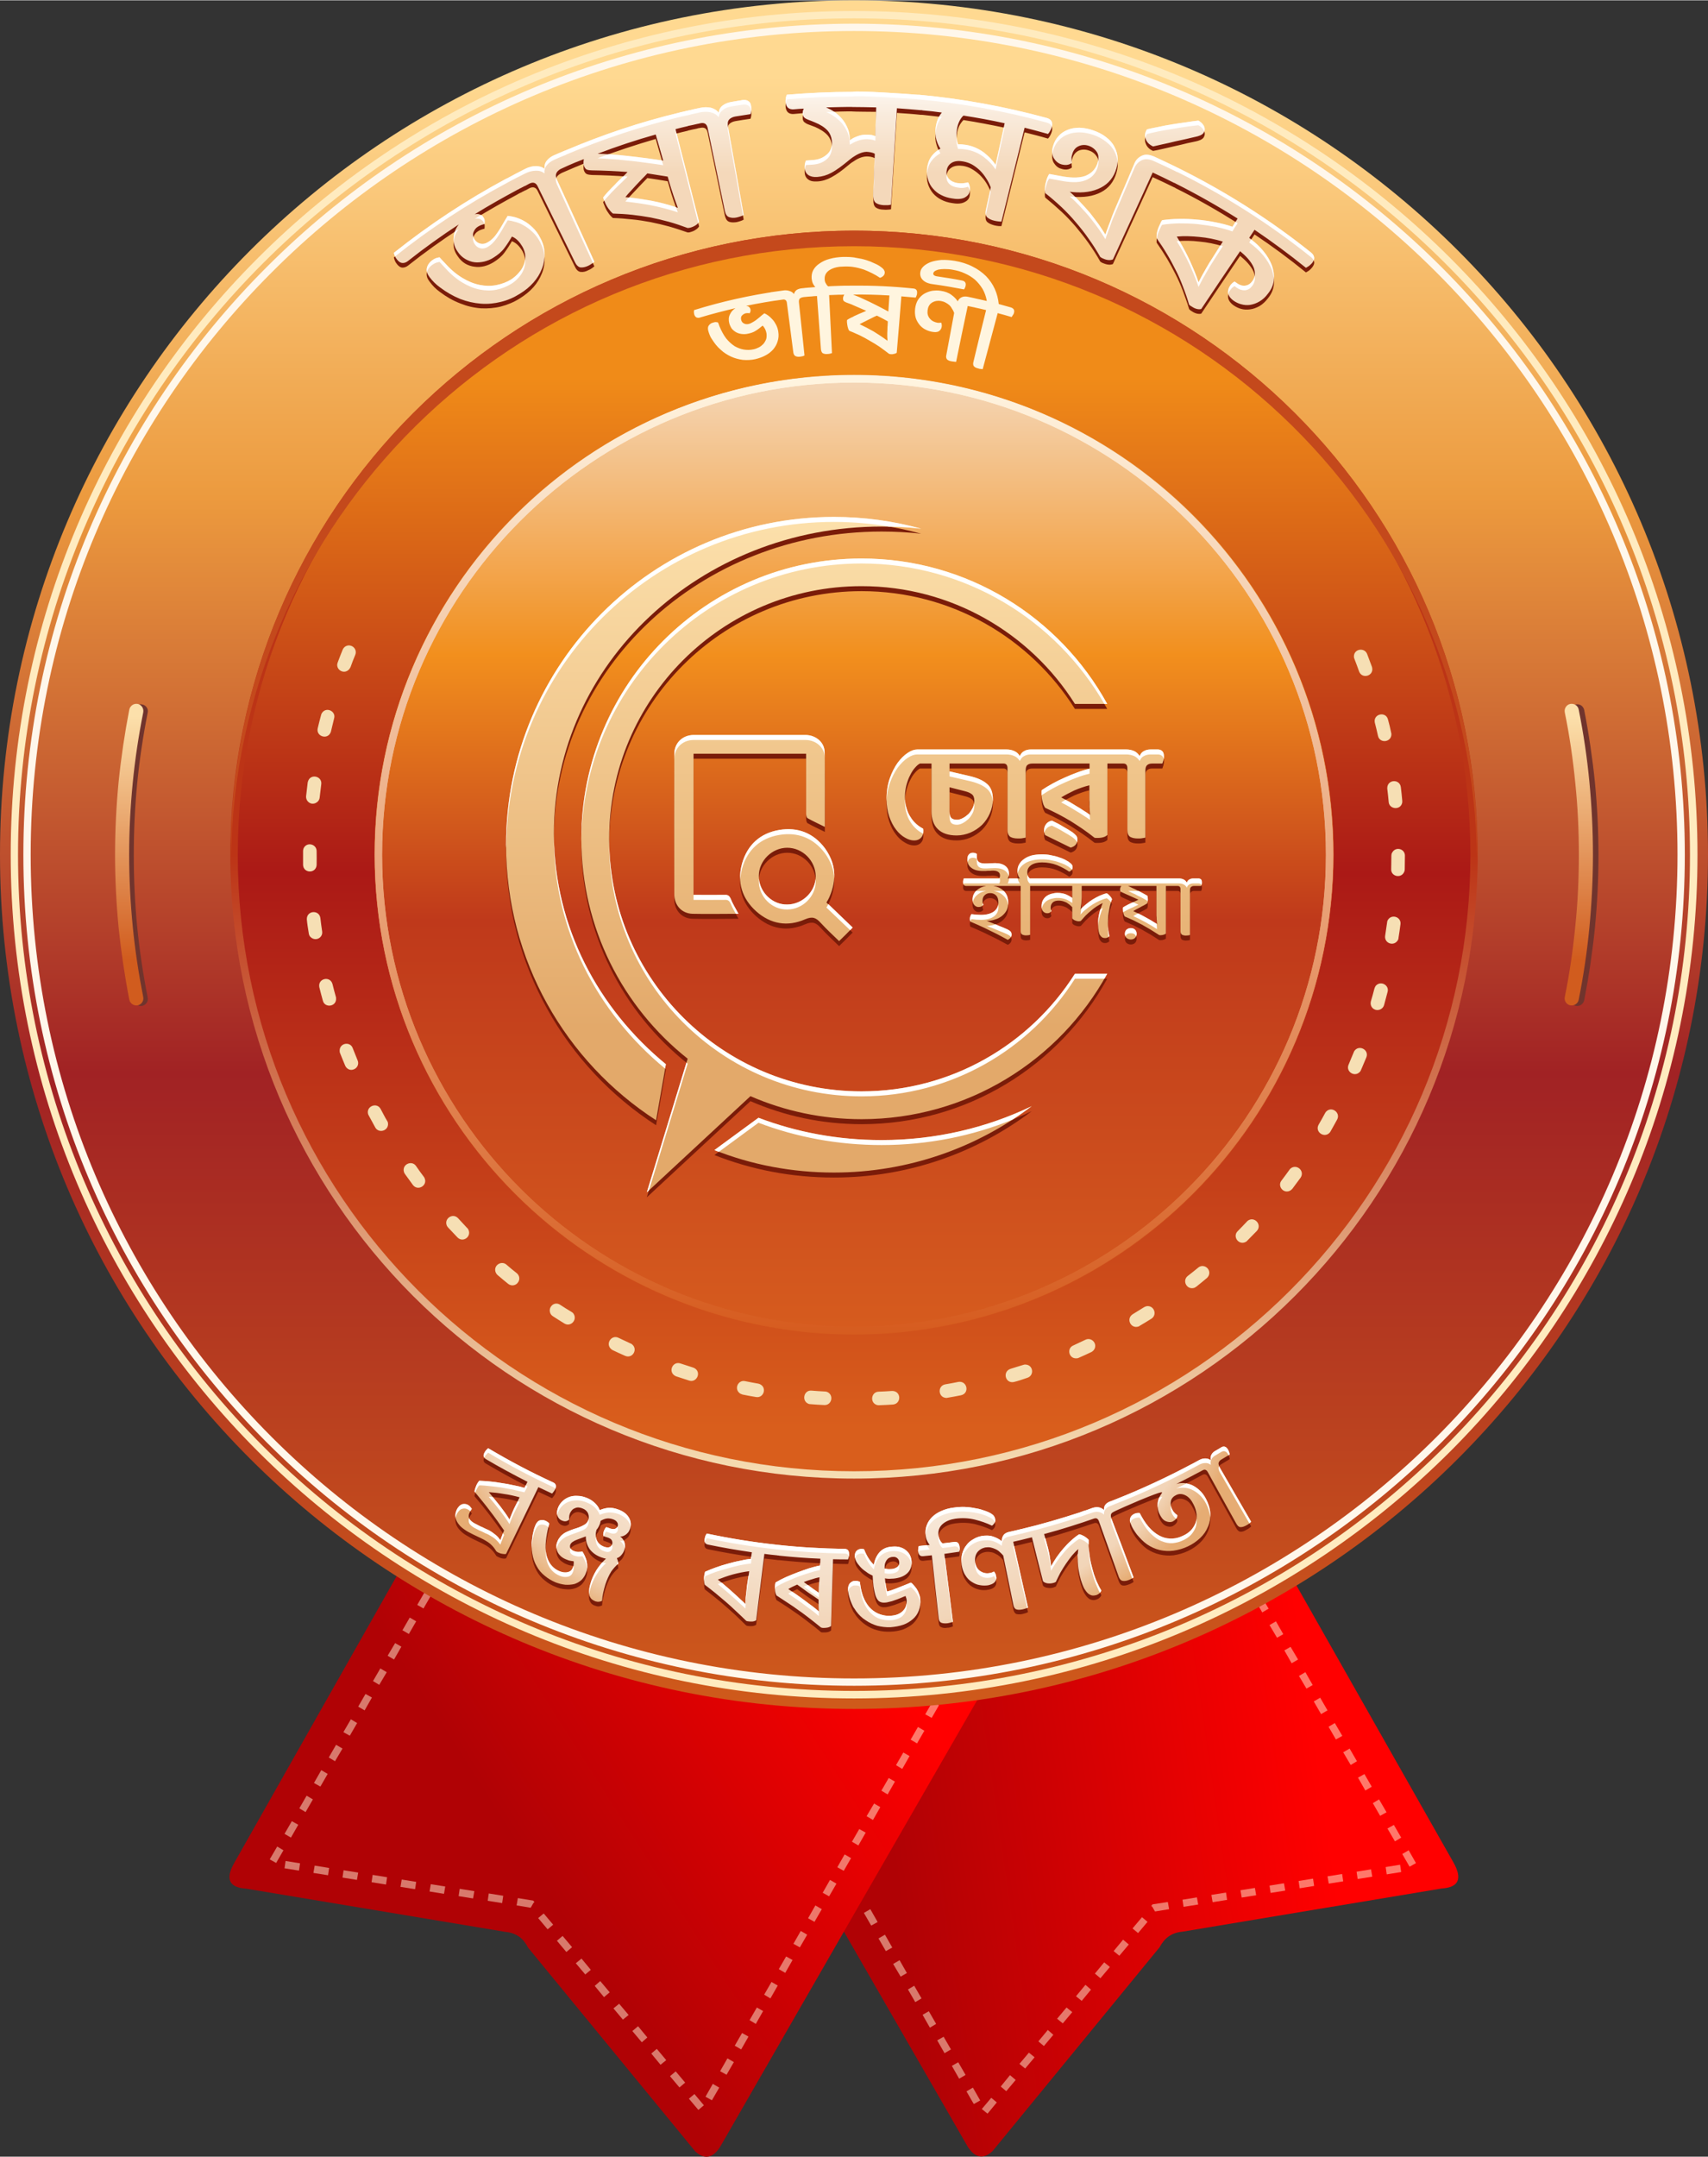 <?xml version="1.0" encoding="UTF-8"?>
<!DOCTYPE svg PUBLIC "-//W3C//DTD SVG 1.1//EN" "http://www.w3.org/Graphics/SVG/1.1/DTD/svg11.dtd">
<!-- Creator: CorelDRAW X7 -->
<svg xmlns="http://www.w3.org/2000/svg" xml:space="preserve" width="484px" height="611px" version="1.1" style="shape-rendering:geometricPrecision; text-rendering:geometricPrecision; image-rendering:optimizeQuality; fill-rule:evenodd; clip-rule:evenodd"
viewBox="0 0 9575 12084"
 xmlns:xlink="http://www.w3.org/1999/xlink">
 <rect x="0" y="0" width="9575" height="12084" fill="#333333" stroke="none"/>
 <defs>
  <style type="text/css">
   <![CDATA[
    .fil3 {fill:none}
    .fil5 {fill:#70342D}
    .fil16 {fill:#7A1C09}
    .fil14 {fill:#C4491C}
    .fil23 {fill:white}
    .fil21 {fill:#FFF5DF;fill-rule:nonzero}
    .fil19 {fill:#7A1C09;fill-rule:nonzero}
    .fil11 {fill:#F6DFB4;fill-rule:nonzero}
    .fil6 {fill:#FFEBBF;fill-rule:nonzero}
    .fil7 {fill:#FFF7EB;fill-rule:nonzero}
    .fil18 {fill:white;fill-rule:nonzero}
    .fil1 {fill:#FFF0D4;fill-rule:nonzero;fill-opacity:0.502}
    .fil13 {fill:url(#id0)}
    .fil10 {fill:url(#id1)}
    .fil4 {fill:url(#id2)}
    .fil12 {fill:url(#id3)}
    .fil9 {fill:url(#id4)}
    .fil8 {fill:url(#id5)}
    .fil0 {fill:url(#id6)}
    .fil2 {fill:url(#id7)}
    .fil15 {fill:url(#id8)}
    .fil22 {fill:url(#id9)}
    .fil17 {fill:url(#id10);fill-rule:nonzero}
    .fil20 {fill:url(#id11);fill-rule:nonzero}
   ]]>
  </style>
  <linearGradient id="id0" gradientUnits="userSpaceOnUse" x1="4787.75" y1="2098.23" x2="4787.75" y2="7751.59">
   <stop offset="0" style="stop-opacity:1; stop-color:#F4D8BA"/>
   <stop offset="0.278" style="stop-opacity:1; stop-color:#F28F1D"/>
   <stop offset="0.541" style="stop-opacity:1; stop-color:#BF391B"/>
   <stop offset="1" style="stop-opacity:1; stop-color:#D9601F"/>
  </linearGradient>
  <linearGradient id="id1" gradientUnits="userSpaceOnUse" x1="4787.66" y1="2119.2" x2="4787.75" y2="8000.71">
   <stop offset="0" style="stop-opacity:1; stop-color:#F08B18"/>
   <stop offset="0.471" style="stop-opacity:1; stop-color:#AB1916"/>
   <stop offset="1" style="stop-opacity:1; stop-color:#D95E1C"/>
  </linearGradient>
  <linearGradient id="id2" gradientUnits="userSpaceOnUse" x1="4805.57" y1="424.21" x2="4805.57" y2="9554.04">
   <stop offset="0" style="stop-opacity:1; stop-color:#FFD991"/>
   <stop offset="0.259" style="stop-opacity:1; stop-color:#EC9A3E"/>
   <stop offset="0.612" style="stop-opacity:1; stop-color:#A12224"/>
   <stop offset="1" style="stop-opacity:1; stop-color:#CF5A1B"/>
  </linearGradient>
  <linearGradient id="id3" gradientUnits="userSpaceOnUse" x1="4786.47" y1="8304.46" x2="4786.56" y2="4787.66">
   <stop offset="0" style="stop-opacity:1; stop-color:#F6DFB4"/>
   <stop offset="1" style="stop-opacity:1; stop-color:#BC3416"/>
  </linearGradient>
  <linearGradient id="id4" gradientUnits="userSpaceOnUse" x1="8924.1" y1="4009.32" x2="8928.82" y2="5373.27">
   <stop offset="0" style="stop-opacity:1; stop-color:#FCE0AB"/>
   <stop offset="1" style="stop-opacity:1; stop-color:#D15C1E"/>
  </linearGradient>
  <linearGradient id="id5" gradientUnits="userSpaceOnUse" xlink:href="#id4" x1="797.671" y1="4009.32" x2="802.388" y2="5373.27">
  </linearGradient>
  <linearGradient id="id6" gradientUnits="userSpaceOnUse" x1="7235.93" y1="8774.07" x2="4822.83" y2="9123.48">
   <stop offset="0" style="stop-opacity:1; stop-color:red"/>
   <stop offset="1" style="stop-opacity:1; stop-color:#B00205"/>
  </linearGradient>
  <linearGradient id="id7" gradientUnits="userSpaceOnUse" x1="2405.76" y1="9569.62" x2="4350.28" y2="8330.36">
   <stop offset="0" style="stop-opacity:1; stop-color:#B00205"/>
   <stop offset="1" style="stop-opacity:1; stop-color:red"/>
  </linearGradient>
  <linearGradient id="id8" gradientUnits="objectBoundingBox" x1="55.247%" y1="0.333%" x2="55.249%" y2="100.849%">
   <stop offset="0" style="stop-opacity:1; stop-color:#FFF4DF"/>
   <stop offset="1" style="stop-opacity:1; stop-color:#D65B1E"/>
  </linearGradient>
  <radialGradient id="id9" gradientUnits="userSpaceOnUse" gradientTransform="matrix(3.4938E-005 0.613 -0.997 0.005 12605 5014)" cx="4694.05" cy="7931.7" r="2230.56" fx="4694.05" fy="7931.7">
   <stop offset="0" style="stop-opacity:1; stop-color:#FEFEFE"/>
   <stop offset="0.878" style="stop-opacity:1; stop-color:#F2D5B8"/>
   <stop offset="1" style="stop-opacity:1; stop-color:#E6AC73"/>
  </radialGradient>
  <linearGradient id="id10" gradientUnits="userSpaceOnUse" x1="3570.85" y1="5756.68" x2="3571.08" y2="2908.3">
   <stop offset="0" style="stop-opacity:1; stop-color:#E3A96A"/>
   <stop offset="1" style="stop-opacity:1; stop-color:#FCE0AB"/>
  </linearGradient>
  <linearGradient id="id11" gradientUnits="userSpaceOnUse" x1="4545.03" y1="965.776" x2="4545.03" y2="395.25">
   <stop offset="0" style="stop-opacity:1; stop-color:#F4D8BA"/>
   <stop offset="0.561" style="stop-opacity:1; stop-color:#F9EBDC"/>
   <stop offset="1" style="stop-opacity:1; stop-color:white"/>
  </linearGradient>
 </defs>
 <g id="Layer_x0020_1">
  <g id="_551685312">
   <g>
    <g>
     <path class="fil0" d="M4728 9283l-456 94 -126 25 -85 18 -76 15 -37 8 -10 2 36 63 757 1315 694 1205c39,60 84,75 139,25l937 -1143c25,-47 62,-81 128,-87l1453 -242c95,-6 117,-54 67,-144l-880 -1552 -30 -52 -4 -8 -16 -28 -12 -21 -16 3 -125 25 -67 14 -43 9 -2228 456z"/>
     <path class="fil1" d="M6993 8891l36 -21 -41 -71 -36 21 41 71zm-2853 520l-36 21 41 71 36 -20 -41 -72zm82 143l-36 21 41 71 36 -20 -41 -72zm82 143l-36 21 41 71 36 -20 -41 -72zm82 143l-35 21 41 71 35 -20 -41 -72zm82 143l-35 20 41 72 35 -21 -41 -71zm83 143l-36 20 41 72 36 -21 -41 -71zm82 143l-36 20 41 72 36 -21 -41 -71zm82 143l-36 20 41 72 36 -21 -41 -71zm82 142l-36 21 41 71 36 -20 -41 -72zm82 143l-36 21 41 71 36 -20 -41 -72zm82 143l-36 21 41 71 36 -20 -41 -72zm82 143l-36 21 42 71 35 -20 -41 -72zm82 143l-35 21 41 71 35 -21 -41 -71zm82 143l-35 20 41 72 35 -21 -41 -71zm83 143l-36 20 41 72 36 -21 -41 -71zm82 143l-36 20 41 72 36 -21 -41 -71zm82 142l-36 21 41 71 36 -20 -41 -72zm50 120l32 26 52 -63 -31 -26 -53 63zm106 -126l31 26 53 -63 -32 -27 -52 64zm105 -127l32 26 53 -63 -32 -26 -53 63zm106 -126l31 26 53 -63 -31 -27 -53 64zm105 -127l32 26 53 -63 -32 -26 -53 63zm106 -126l32 26 52 -63 -31 -27 -53 64zm106 -127l31 26 53 -63 -32 -26 -52 63zm105 -126l32 26 53 -63 -32 -27 -53 64zm106 -127l31 26 53 -63 -31 -26 -53 63zm105 -126l6 5 15 26 79 -13 -7 -40 -86 13 -7 9zm175 -35l6 40 82 -13 -7 -40 -81 13zm162 -27l7 41 81 -13 -6 -41 -82 13zm163 -26l7 41 81 -13 -7 -41 -81 13zm163 -26l6 41 82 -13 -7 -41 -81 13zm163 -26l6 41 81 -13 -6 -41 -81 13zm162 -26l7 41 81 -13 -6 -41 -82 13zm163 -26l6 41 82 -13 -7 -41 -81 13zm163 -26l6 41 81 -13 -6 -41 -81 13zm134 -2l36 -20 -41 -72 -36 21 41 71zm-82 -142l35 -21 -41 -71 -36 20 42 72zm-83 -143l36 -20 -42 -72 -35 21 41 71zm-83 -142l36 -21 -41 -71 -36 20 41 72zm-82 -143l35 -21 -41 -71 -36 21 42 71zm-83 -143l36 -20 -42 -72 -35 21 41 71zm-83 -142l36 -21 -41 -71 -36 21 41 71zm-82 -143l35 -20 -41 -72 -36 21 42 71zm-83 -142l36 -21 -42 -71 -35 20 41 72zm-82 -143l35 -20 -41 -72 -36 21 42 71zm-83 -142l36 -21 -42 -71 -35 20 41 72z"/>
     <path class="fil2" d="M2254 8777c-314,553 -627,1107 -941,1661 -51,90 -29,138 67,144 484,81 968,161 1452,242 66,6 104,40 128,88 313,381 625,762 938,1143 54,49 100,35 139,-26 495,-861 991,-1722 1487,-2583 -1090,-223 -2180,-446 -3270,-669z"/>
     <path class="fil1" d="M2457 8870l-36 -21 41 -71 36 21 -41 71zm2853 520l36 21 -41 71 -36 -20 41 -72zm-82 143l36 21 -41 71 -36 -20 41 -72zm-82 143l36 21 -41 71 -36 -21 41 -71zm-82 143l35 20 -41 72 -35 -21 41 -71zm-82 143l35 20 -41 72 -35 -21 41 -71zm-82 143l35 20 -41 72 -36 -21 42 -71zm-83 143l36 20 -41 72 -36 -21 41 -71zm-82 142l36 21 -41 71 -36 -20 41 -72zm-82 143l36 21 -41 71 -36 -20 41 -72zm-82 143l36 21 -41 71 -36 -20 41 -72zm-82 143l36 21 -41 71 -36 -20 41 -72zm-82 143l36 20 -41 72 -36 -21 41 -71zm-82 143l35 20 -41 72 -35 -21 41 -71zm-82 143l35 20 -41 72 -35 -21 41 -71zm-83 143l36 20 -41 72 -36 -21 41 -71zm-82 142l36 21 -41 71 -36 -20 41 -72zm-82 143l36 21 -41 71 -36 -20 41 -72zm-50 120l-31 26 -53 -63 31 -26 53 63zm-105 -127l-32 27 -53 -63 32 -27 53 63zm-106 -126l-32 26 -52 -63 31 -26 53 63zm-106 -127l-31 27 -53 -63 32 -27 52 63zm-105 -126l-32 26 -53 -63 32 -26 53 63zm-106 -127l-32 27 -52 -63 31 -27 53 63zm-106 -126l-31 26 -53 -63 32 -26 52 63zm-105 -127l-32 27 -53 -63 32 -27 53 63zm-106 -126l-31 26 -53 -63 31 -26 53 63zm-105 -127l-6 6 -15 26 -79 -13 7 -41 86 14 7 8zm-175 -35l-6 41 -81 -13 6 -41 81 13zm-162 -26l-7 41 -81 -13 6 -41 82 13zm-163 -26l-7 41 -81 -13 7 -41 81 13zm-163 -26l-6 41 -82 -13 7 -41 81 13zm-163 -26l-6 41 -81 -13 6 -41 81 13zm-162 -26l-7 41 -81 -13 6 -41 82 13zm-163 -26l-6 41 -82 -13 7 -41 81 13zm-163 -26l-6 41 -81 -13 6 -41 81 13zm-134 -2l-36 -20 42 -72 35 21 -41 71zm83 -142l-36 -21 41 -71 36 20 -41 72zm82 -143l-35 -21 41 -71 35 21 -41 71zm83 -143l-36 -20 41 -72 36 21 -41 71zm82 -142l-35 -21 41 -71 36 21 -42 71zm83 -143l-36 -20 42 -72 35 21 -41 71zm83 -142l-36 -21 41 -71 36 20 -41 72zm82 -143l-35 -21 41 -71 36 21 -42 71zm83 -142l-36 -21 42 -71 35 20 -41 72zm83 -143l-36 -21 41 -71 36 21 -41 71zm82 -143l-35 -20 41 -71 35 20 -41 71z"/>
    </g>
    <g>
     <circle class="fil3" cx="4788" cy="4751" r="4751"/>
     <path class="fil4" d="M4788 0c2644,0 4787,2143 4787,4788 0,2644 -2143,4787 -4787,4787 -2645,0 -4788,-2143 -4788,-4787 0,-2645 2143,-4788 4788,-4788zm0 1306c1923,0 3482,1559 3482,3482 0,1923 -1559,3482 -3482,3482 -1923,0 -3482,-1559 -3482,-3482 0,-1923 1559,-3482 3482,-3482z"/>
     <path class="fil5" d="M828 5588c-26,-131 -46,-264 -59,-397 -13,-133 -19,-267 -19,-401 0,-134 6,-268 19,-401 13,-133 33,-266 59,-397 5,-21 -9,-42 -31,-46 -21,-5 -42,9 -46,31 -27,133 -47,268 -60,404 -14,136 -20,273 -20,409 0,137 6,273 20,409 13,136 33,271 60,404 4,22 25,36 46,32 22,-5 36,-26 31,-47z"/>
     <path class="fil6" d="M4788 60c1305,0 2487,529 3343,1385 855,855 1385,2037 1385,3343 0,1305 -530,2487 -1385,3343 -856,855 -2038,1385 -3343,1385 -1306,0 -2488,-530 -3343,-1385 -856,-856 -1385,-2038 -1385,-3343 0,-1306 529,-2488 1385,-3343 855,-856 2037,-1385 3343,-1385zm3314 1414c-848,-848 -2020,-1373 -3314,-1373 -1295,0 -2466,525 -3314,1373 -848,848 -1373,2019 -1373,3314 0,1294 525,2465 1373,3314 848,848 2019,1372 3314,1372 1294,0 2466,-524 3314,-1372 848,-849 1372,-2020 1372,-3314 0,-1295 -524,-2466 -1372,-3314z"/>
     <path class="fil7" d="M4788 131c1286,0 2450,521 3293,1364 842,842 1364,2007 1364,3293 0,1286 -522,2450 -1364,3293 -843,842 -2007,1364 -3293,1364 -1286,0 -2451,-522 -3293,-1364 -843,-843 -1364,-2007 -1364,-3293 0,-1286 521,-2451 1364,-3293 842,-843 2007,-1364 3293,-1364zm3264 1393c-836,-836 -1990,-1352 -3264,-1352 -1275,0 -2429,516 -3264,1352 -836,835 -1352,1989 -1352,3264 0,1274 516,2428 1352,3264 835,835 1989,1352 3264,1352 1274,0 2428,-517 3264,-1352 835,-836 1352,-1990 1352,-3264 0,-1275 -517,-2429 -1352,-3264z"/>
     <path class="fil5" d="M8803 3992c26,131 46,264 59,397 13,133 19,267 19,401 0,134 -6,268 -19,401 -13,134 -33,266 -59,397 -4,21 10,42 31,47 22,4 42,-10 47,-31 26,-134 46,-269 60,-405 13,-136 20,-272 20,-409 0,-136 -7,-273 -20,-409 -14,-136 -34,-271 -60,-404 -5,-22 -25,-36 -47,-31 -21,4 -35,25 -31,46z"/>
     <path class="fil8" d="M803 5586c-26,-132 -46,-264 -59,-397 -13,-133 -20,-267 -20,-401 0,-134 7,-268 20,-402 13,-133 33,-265 59,-396 4,-22 -10,-43 -31,-47 -22,-4 -42,10 -47,31 -26,134 -46,269 -60,405 -13,136 -20,272 -20,409 0,136 7,273 20,409 14,135 34,270 60,404 5,21 25,35 47,31 21,-4 35,-25 31,-46z"/>
     <path class="fil9" d="M8772 3990c27,131 46,263 59,396 14,134 20,268 20,402 0,134 -6,268 -20,401 -13,133 -32,265 -59,397 -4,21 10,42 31,46 22,4 43,-10 47,-31 27,-134 47,-269 60,-404 13,-136 20,-273 20,-409 0,-137 -7,-273 -20,-409 -13,-136 -33,-271 -60,-405 -4,-21 -25,-35 -47,-31 -21,4 -35,25 -31,47z"/>
     <circle class="fil10" cx="4788" cy="4788" r="3485"/>
     <path class="fil11" d="M7664 3663c-15,-38 -74,-29 -74,14 0,5 1,9 3,14 9,23 18,47 26,70 17,45 84,25 73,-22l-1 -4c-9,-24 -18,-48 -27,-72zm-5672 4c6,-17 1,-34 -14,-45 -21,-14 -47,-6 -57,17 -10,24 -19,48 -28,72 -15,39 37,72 66,36 2,-3 4,-6 6,-10 8,-23 17,-46 27,-70zm-119 357c12,-40 -45,-68 -69,-29 -2,4 -3,6 -4,10 -7,25 -13,50 -19,75 -10,46 58,67 74,19 6,-25 12,-50 18,-75zm-72 369c6,-46 -62,-62 -75,-14l-1 4c-3,26 -6,51 -9,77 -1,14 5,27 16,35 23,17 57,1 60,-27 3,-25 6,-50 9,-75zm-26 375c0,-40 -55,-54 -73,-16 -2,6 -3,10 -3,15 0,26 0,52 0,78 2,48 72,50 76,1 1,-26 0,-52 0,-78zm21 375c-6,-47 -76,-44 -76,6 2,26 7,54 11,80 1,8 5,17 12,22 27,24 68,2 63,-33 -4,-25 -7,-50 -10,-75zm68 370c-13,-48 -83,-32 -74,17 6,25 13,51 20,76 11,43 77,34 74,-13 0,-3 0,-5 -1,-8 -7,-24 -13,-48 -19,-72zm113 358c-14,-37 -71,-29 -73,13 0,5 0,10 2,15 10,24 19,48 29,71 8,18 27,28 45,22 22,-6 34,-30 25,-51 -9,-23 -19,-47 -28,-70zm157 342c-22,-41 -84,-14 -70,30 1,2 2,4 3,6 12,23 25,45 37,68 20,35 77,18 71,-26 -1,-5 -2,-8 -5,-12 -12,-19 -25,-46 -36,-66zm198 319c-23,-33 -78,-10 -68,32 1,5 3,8 6,13 15,21 30,41 45,62 28,36 84,2 65,-39 -1,-2 -2,-5 -4,-7 -15,-20 -30,-40 -44,-61zm236 293c-30,-32 -82,3 -62,44 2,3 4,5 6,8 17,18 35,37 53,56 32,32 84,-8 58,-49 -1,-1 -2,-3 -4,-4 -17,-18 -34,-37 -51,-55zm271 260c-25,-22 -66,-1 -63,32 1,11 6,20 14,27 19,16 39,33 59,49 18,14 44,10 56,-10 11,-16 7,-38 -8,-50 -20,-16 -39,-31 -58,-48zm301 225c-16,-11 -37,-8 -49,7 -15,17 -11,45 8,57 21,14 43,27 65,41 35,22 77,-22 49,-58 -3,-3 -6,-5 -9,-7 -22,-13 -43,-26 -64,-40zm327 185c-40,-19 -75,35 -40,64 2,2 5,3 7,5 23,11 47,22 70,32 43,19 75,-39 37,-66 -1,-1 -3,-2 -6,-3 -22,-10 -45,-21 -68,-32zm348 144c-44,-15 -71,46 -31,69 2,1 4,2 6,3 25,8 49,16 74,24 42,13 70,-47 29,-70 -2,-1 -4,-2 -7,-3 -24,-8 -47,-15 -71,-23zm362 99c-39,-9 -65,45 -27,70 4,2 7,3 12,5 25,5 50,10 76,14 44,8 64,-55 20,-73 -2,-1 -5,-1 -7,-2 -24,-4 -49,-9 -74,-14zm372 53c-43,-4 -58,60 -14,75 3,0 6,1 8,1 26,2 52,4 78,5 42,2 56,-57 15,-74 -4,-1 -8,-2 -12,-2 -25,-1 -50,-3 -75,-5zm376 6c-42,2 -50,63 -8,75 4,1 7,1 12,1 26,-1 51,-2 77,-4 46,-4 48,-72 -1,-76 -1,0 -3,0 -5,0 -25,2 -50,3 -75,4zm374 -41c-44,8 -41,74 6,76 2,0 5,0 7,-1 25,-4 51,-9 76,-14 48,-11 35,-81 -14,-75 -25,5 -50,10 -75,14zm366 -87c-46,15 -30,83 18,74 26,-6 53,-16 77,-24 39,-13 33,-72 -11,-74 -5,0 -8,0 -13,2 -24,7 -48,15 -71,22zm352 -131c-39,16 -25,77 20,72 4,0 7,-1 11,-3 23,-10 47,-21 70,-32 8,-4 15,-11 19,-20 13,-33 -21,-64 -52,-49 -23,11 -45,21 -68,32zm333 -175c-39,25 -11,83 32,69 3,-1 5,-2 7,-4 22,-13 44,-26 66,-40 34,-22 15,-76 -27,-70 -5,1 -10,3 -15,6 -21,13 -42,26 -63,39zm308 -214c-32,26 -5,80 38,66 4,-2 6,-4 10,-6 20,-16 40,-32 60,-49 11,-10 16,-25 12,-39 -8,-27 -40,-37 -61,-19 -20,16 -39,32 -59,47zm280 -251c-30,30 7,82 47,59 3,-2 5,-3 7,-6 18,-18 36,-37 54,-55 31,-35 -14,-84 -51,-57 -2,2 -3,3 -5,5 -17,18 -34,36 -52,54zm246 -284c-25,32 13,78 51,55 4,-3 7,-6 10,-9 15,-21 31,-41 46,-62 26,-39 -24,-81 -58,-50 -2,2 -3,4 -4,5 -15,21 -30,41 -45,61zm208 -313c-23,42 36,80 65,41 13,-22 26,-47 39,-70 21,-39 -32,-78 -63,-43 -1,2 -3,4 -4,6 -12,22 -24,44 -37,66zm168 -336c-17,39 36,73 65,38 2,-3 4,-5 5,-9 10,-23 20,-47 30,-71 16,-42 -41,-72 -67,-36 -2,3 -3,5 -4,8 -10,22 -19,47 -29,70zm125 -355c-4,17 2,34 17,43 21,13 50,2 57,-22 7,-25 13,-50 20,-75 10,-37 -39,-65 -67,-33 -3,5 -5,9 -7,15 -6,24 -13,48 -20,72zm80 -367c-5,41 47,60 70,26 3,-4 5,-9 5,-15 4,-25 8,-51 11,-76 6,-43 -54,-61 -73,-20 -1,4 -2,7 -2,10 -4,25 -7,50 -11,75zm34 -374c-2,40 54,54 72,17 3,-6 4,-10 4,-16 0,-25 1,-51 1,-77 0,-39 -53,-53 -72,-16 -3,5 -4,10 -4,16 0,25 -1,50 -1,76zm-14 -376c4,42 68,47 76,2 0,-3 0,-6 0,-10 -2,-25 -5,-51 -8,-76 -6,-46 -74,-44 -76,4 0,2 0,3 0,5 3,25 6,50 8,75zm-60 -371c10,45 79,36 75,-13l-1 -4c-5,-25 -11,-50 -18,-75 -12,-47 -83,-32 -74,17 6,25 13,50 18,75z"/>
     <path class="fil12" d="M4788 1291c965,0 1839,392 2472,1024 633,633 1024,1507 1024,2473 0,965 -391,1839 -1024,2472 -633,633 -1507,1024 -2472,1024 -966,0 -1840,-391 -2473,-1024 -632,-633 -1024,-1507 -1024,-2472 0,-966 392,-1840 1024,-2473 633,-632 1507,-1024 2473,-1024zm0 42c1908,0 3455,1546 3455,3455 0,1908 -1547,3455 -3455,3455 -1908,0 -3455,-1547 -3455,-3455 0,-1909 1547,-3455 3455,-3455z"/>
     <circle class="fil13" cx="4788" cy="4788" r="2689"/>
     <path class="fil14" d="M4788 1291c1929,0 3494,1561 3494,3486 0,14 -1,29 -1,43 -23,-1905 -1578,-3442 -3493,-3442 -1916,0 -3471,1537 -3494,3442 0,-14 0,-29 0,-43 0,-1925 1564,-3486 3494,-3486z"/>
    </g>
   </g>
   <path class="fil15" d="M4788 2101c741,0 1413,301 1899,787 486,486 787,1158 787,1900 0,741 -301,1413 -787,1899 -486,486 -1158,787 -1899,787 -742,0 -1414,-301 -1900,-787 -486,-486 -787,-1158 -787,-1899 0,-742 301,-1414 787,-1900 486,-486 1158,-787 1900,-787zm0 41c1461,0 2645,1185 2645,2646 0,1461 -1184,2645 -2645,2645 -1461,0 -2646,-1184 -2646,-2645 0,-1461 1185,-2646 2646,-2646z"/>
  </g>
  <path class="fil3" d="M4788 1872c1610,0 2915,1306 2915,2916 0,1610 -1305,2915 -2915,2915 -1610,0 -2915,-1305 -2915,-2915 0,-1610 1305,-2916 2915,-2916z"/>
  <path class="fil15" d="M4788 2101c741,0 1413,301 1899,787 486,486 787,1158 787,1900 0,741 -301,1413 -787,1899 -486,486 -1158,787 -1899,787 -742,0 -1414,-301 -1900,-787 -486,-486 -787,-1158 -787,-1899 0,-742 301,-1414 787,-1900 486,-486 1158,-787 1900,-787zm0 41c1461,0 2645,1185 2645,2646 0,1461 -1184,2645 -2645,2645 -1461,0 -2646,-1184 -2646,-2645 0,-1461 1185,-2646 2646,-2646z"/>
  <g id="_551689128">
   <path class="fil16" d="M4942 6415c-244,0 -477,-44 -690,-125l-247 181c207,82 433,126 670,126 416,0 801,-139 1109,-372 -252,121 -538,190 -842,190zm1364 -1156c0,-9 3,-17 9,-23 7,-6 15,-8 24,-8 10,0 18,2 24,8 6,6 9,14 9,23 0,9 -3,17 -9,23 -6,6 -14,9 -24,9 -9,0 -17,-3 -24,-9 -6,-6 -9,-14 -9,-23zm230 -268l0 267c-3,2 -7,5 -12,6 -5,2 -11,3 -18,3 -3,0 -5,0 -8,-1 -17,-11 -33,-21 -49,-31 -15,-9 -31,-18 -47,-27 -15,-8 -31,-16 -47,-24 -16,-7 -33,-15 -50,-22 -3,-5 -6,-11 -7,-18 -2,-7 -3,-15 -3,-22 0,-2 0,-4 0,-6 0,-2 0,-4 1,-5 5,-3 11,-7 19,-11 7,-4 15,-8 24,-12 8,-3 16,-7 24,-11 8,-4 14,-7 19,-9l-87 -39c-6,-2 -10,-5 -12,-7 -3,-3 -4,-6 -4,-11 0,-4 1,-7 2,-11 2,-3 3,-6 5,-9l-9 0 -13 0 -200 0 0 58c0,5 0,12 -1,19 0,7 -1,15 -1,21 -1,7 -2,14 -3,20 -1,6 -1,10 -2,14 9,-10 19,-20 31,-29 12,-10 24,-19 37,-27 13,-8 26,-15 39,-21 14,-6 27,-11 40,-14 6,3 11,7 17,14 6,6 10,12 13,19 -3,7 -6,16 -8,24 -3,9 -5,19 -7,30 -2,11 -4,24 -6,38 -1,13 -2,28 -2,45 0,14 1,27 2,38 2,12 4,23 6,33 -3,3 -6,5 -10,7 -4,2 -8,3 -14,3 -5,0 -11,-1 -15,-3 -5,-3 -9,-7 -13,-13 -4,-5 -6,-13 -8,-23 -2,-10 -3,-22 -3,-37 0,-13 0,-26 2,-39 2,-12 4,-23 7,-34 3,-10 6,-19 9,-27 3,-9 6,-15 8,-20 -11,5 -22,11 -33,18 -11,7 -22,15 -32,24 -11,9 -21,18 -31,28 -10,11 -19,21 -27,30 -4,1 -7,2 -11,2 -8,0 -15,-2 -22,-5 -7,-3 -12,-7 -15,-12l0 -62c-4,-4 -9,-9 -15,-14 -5,-4 -11,-8 -17,-12 -7,-3 -14,-6 -21,-8 -8,-2 -15,-3 -22,-3 -15,0 -26,3 -34,11 -8,7 -12,16 -12,28 0,4 0,7 1,10 1,3 2,6 3,9 -1,3 -4,6 -8,9 -4,3 -9,4 -15,4 -9,0 -16,-3 -23,-10 -6,-6 -9,-16 -9,-29 0,-12 2,-23 7,-33 5,-9 11,-17 19,-23 8,-6 18,-11 29,-14 11,-3 22,-5 34,-5 18,0 34,3 47,8 14,6 26,13 36,20l0 -67 -174 0 -14 0 -1 0 -47 0 0 274c-2,0 -5,1 -9,2 -4,0 -9,1 -14,1 -9,0 -16,-2 -22,-5 -6,-4 -8,-10 -8,-21l0 -251 -21 0 -16 0 -116 0c12,2 22,5 33,10 10,5 18,11 26,19 8,8 14,17 18,28 4,11 6,23 6,36 0,17 -3,32 -9,44 -7,13 -16,23 -27,32 -11,8 -23,15 -38,19 -14,5 -30,7 -46,8 24,9 46,18 67,27 21,8 37,15 48,20 8,4 14,8 18,12 4,5 6,10 6,17 0,7 -2,13 -6,18 -4,5 -9,9 -15,12 -20,-11 -39,-21 -56,-30 -17,-8 -33,-17 -49,-24 -15,-8 -32,-16 -48,-23 -17,-8 -36,-16 -57,-25 -2,-5 -3,-10 -3,-16 0,-6 1,-11 3,-15 2,-5 4,-9 6,-11 8,1 17,2 27,3 10,0 19,1 27,1 31,0 55,-7 72,-19 17,-13 25,-30 25,-51 0,-17 -4,-30 -13,-39 -9,-8 -20,-13 -33,-13 -13,0 -23,4 -31,12 -8,7 -12,18 -12,32 0,4 0,8 1,12 1,4 2,7 4,9 -6,9 -15,13 -27,13 -9,0 -16,-3 -23,-10 -7,-7 -11,-17 -11,-32 0,-10 2,-19 6,-28 4,-8 9,-16 16,-22 7,-7 15,-12 24,-17 9,-4 19,-7 30,-9l-110 0c-13,0 -19,-7 -19,-21 0,-4 0,-8 1,-11 1,-4 2,-7 3,-10l198 0c2,-2 3,-5 4,-8 1,-3 1,-6 1,-9 0,-8 -3,-15 -9,-19 -6,-5 -16,-8 -30,-8 -6,0 -11,0 -15,1 -4,0 -8,0 -12,0 -4,0 -9,0 -14,1 -5,0 -11,0 -18,0 -27,0 -48,-6 -63,-18 -15,-11 -22,-27 -22,-45 0,-13 2,-22 8,-29 6,-7 13,-10 23,-10 5,0 10,1 14,2 3,2 6,4 9,5 -1,3 -1,5 -1,8 0,2 0,5 0,8 0,25 14,37 44,37 10,0 19,0 29,-1 9,0 19,-1 30,-1 25,0 44,6 57,16 14,11 20,25 20,43 0,5 0,10 -2,15 -1,5 -3,9 -5,12l22 0 15 0 32 0c-4,-4 -8,-10 -10,-17 -3,-8 -4,-16 -4,-25 0,-14 3,-27 10,-38 6,-11 15,-21 27,-29 12,-9 26,-15 43,-19 17,-5 35,-7 56,-7 18,0 36,1 52,5 16,3 30,6 43,11 13,4 24,9 34,13 9,5 16,9 21,12 9,7 16,12 19,17 3,4 4,9 4,14 0,6 -2,12 -6,16 -3,4 -8,7 -13,9 -20,-14 -43,-26 -69,-37 -26,-10 -54,-15 -84,-15 -25,0 -45,5 -60,15 -14,10 -22,23 -22,40 0,9 1,16 4,22 3,6 6,10 10,13l35 0 15 0 0 0 0 0 0 0 426 0 13 0 292 0 30 0 1 0 24 0c11,0 20,2 27,6 8,4 14,10 17,18 3,-9 8,-15 14,-18 6,-4 14,-6 22,-6l30 0c6,0 10,2 14,5 3,4 5,9 5,17 0,3 0,7 -1,11 -1,3 -2,7 -3,9l-40 0c-7,0 -13,2 -17,6 -4,3 -6,9 -6,19l0 250c-2,0 -5,1 -9,2 -4,0 -9,1 -14,1 -9,0 -16,-2 -22,-5 -5,-4 -8,-10 -8,-21l0 -235c0,-11 -6,-17 -16,-17l-3 0 -30 0 0 0 -33 0zm-104 55c1,3 2,6 2,10 0,3 1,7 1,10 0,5 -1,9 -1,13 -1,4 -2,8 -3,10 -5,3 -12,7 -19,11 -7,3 -14,7 -21,11 -7,4 -14,7 -21,11 -7,4 -12,7 -17,10 20,9 42,20 66,33 24,13 46,26 67,40 0,-5 -1,-11 -1,-17 -1,-7 -1,-13 -1,-20 -1,-6 -1,-13 -1,-19 0,-6 0,-12 0,-16l0 -142 -159 0c7,3 15,7 25,12 10,4 20,9 30,15 11,5 21,10 30,15 10,5 17,10 23,13zm-224 -741l0 400c-11,11 -29,17 -56,17 -6,0 -11,0 -16,-1 -24,-19 -47,-36 -69,-51 -22,-15 -44,-29 -66,-43 -22,-13 -45,-26 -68,-38 -23,-12 -48,-24 -74,-36 -7,-10 -12,-22 -15,-36 -4,-15 -5,-29 -5,-44 0,-4 0,-7 0,-10 0,-3 0,-6 1,-9 18,-12 39,-25 61,-37 22,-12 44,-23 67,-33 24,-11 47,-20 71,-29 23,-9 47,-16 69,-21l0 -29 -264 0 -26 0 0 0 -30 0c-12,0 -21,2 -28,8 -7,5 -10,15 -10,31l0 376c-3,1 -9,2 -16,3 -8,2 -17,2 -27,2 -18,0 -32,-3 -43,-9 -10,-7 -16,-20 -16,-40l0 -346c0,-8 -2,-14 -6,-19 -4,-4 -9,-6 -15,-6l-1 0 0 0 -48 0 -1 0 0 0 -254 0 0 44 112 26c43,10 75,24 97,43 23,19 34,48 34,87 0,28 -6,54 -17,79 -11,25 -25,46 -44,65 -19,18 -40,32 -65,43 -24,10 -50,16 -77,16 -47,0 -82,-12 -106,-36 -24,-23 -35,-57 -35,-101l0 -266 -7 0 -38 0 0 0 -1 0 -19 0c-8,4 -18,12 -28,24 -10,11 -19,25 -27,42 -9,16 -15,35 -21,56 -5,20 -8,42 -8,64 0,24 3,46 9,64 5,19 13,36 23,51 9,15 20,27 32,38 12,11 25,20 38,26 0,3 1,5 1,8 0,2 0,5 0,7 0,16 -5,28 -14,37 -9,9 -21,14 -37,14 -17,0 -34,-5 -52,-16 -18,-10 -35,-25 -50,-45 -16,-20 -28,-44 -38,-73 -10,-29 -15,-62 -15,-98 0,-43 6,-81 18,-116 12,-34 27,-63 44,-87 18,-24 37,-43 57,-56 19,-13 38,-19 54,-19l9 0 37 0 0 0 1 0 363 0 50 0 1 0 0 0 37 0c17,0 32,3 45,9 14,6 24,16 31,28 6,-13 14,-23 25,-28 10,-6 23,-9 37,-9l14 0 25 0 1 0 405 0 53 0 0 0 1 0 35 0c16,0 31,3 45,9 13,6 23,16 31,28 5,-13 13,-23 24,-28 11,-6 23,-9 38,-9l39 0c10,0 19,3 25,9 7,6 10,16 10,31 0,7 -1,14 -3,21 -2,7 -4,12 -6,18l-57 0c-11,0 -20,2 -27,8 -7,5 -11,15 -11,31l0 376c-3,1 -8,2 -16,3 -8,2 -17,2 -26,2 -18,0 -32,-3 -43,-9 -11,-7 -16,-20 -16,-40l0 -346c0,-8 -2,-14 -6,-19 -4,-4 -9,-6 -16,-6l0 0 0 0 -49 0 0 0 -1 0 -40 0zm-101 122c-29,7 -57,17 -85,29 -27,13 -52,26 -73,39 14,7 29,15 43,23 15,9 29,17 43,26 14,8 27,16 40,25 13,8 25,16 36,24 -1,-7 -1,-14 -2,-23 0,-8 0,-16 -1,-25 0,-8 0,-16 0,-24 -1,-8 -1,-15 -1,-21l0 -73zm-248 279c-4,-9 -6,-18 -6,-27 0,-12 3,-24 11,-34 7,-10 18,-17 33,-20 22,10 43,21 64,34 21,12 38,22 51,31 9,7 16,13 21,19 5,6 7,14 7,23 0,10 -3,19 -10,28 -7,8 -16,13 -28,16l-143 -70zm-536 -268l0 135c0,17 3,29 9,36 6,7 17,11 32,11 11,0 22,-3 33,-9 12,-6 22,-14 32,-23 10,-10 17,-21 24,-34 6,-13 9,-27 9,-41 0,-17 -5,-29 -14,-36 -9,-7 -22,-13 -39,-17l-86 -22zm-690 646c51,48 100,95 147,140 -26,27 -49,50 -76,76 -32,-31 -69,-65 -103,-102 -26,-29 -46,-38 -88,-20 -98,43 -193,27 -274,-45 -80,-72 -108,-164 -79,-268 30,-105 102,-170 209,-188 103,-17 191,17 255,102 62,85 68,177 26,273 -4,10 -9,18 -17,32zm-60 -147c-1,-87 -73,-160 -160,-160 -85,0 -159,73 -159,157 -1,89 73,163 160,161 87,-1 159,-74 159,-158zm-433 210c-88,0 -173,2 -258,0 -61,-2 -102,-48 -102,-110 -1,-261 -1,-523 0,-785 0,-62 46,-106 107,-107 210,0 420,0 630,0 57,1 105,41 106,96 2,140 1,279 1,419 -33,-17 -66,-31 -97,-49 -6,-4 -8,-18 -8,-28 0,-100 0,-201 0,-301l0 -32 -631 0 0 791c59,0 116,1 174,0 18,-1 26,4 34,21 11,28 27,54 44,85zm-285 812l-229 749 581 -539c191,83 401,129 623,129 593,0 1110,-329 1377,-815l-181 0c-251,396 -693,659 -1196,659 -782,0 -1415,-633 -1415,-1415 0,-782 633,-1416 1415,-1416 503,0 946,263 1196,660l181 0c-267,-486 -784,-815 -1377,-815 -868,0 -1571,703 -1571,1571 0,499 233,944 596,1232zm-122 31c-385,-315 -628,-778 -628,-1294 0,-950 823,-1719 1837,-1719 75,0 149,4 222,12 -156,-43 -320,-66 -489,-66 -1015,0 -1838,823 -1838,1837 0,648 335,1217 841,1544l55 -314z"/>
   <path class="fil17" d="M4942 6387c-244,0 -477,-44 -690,-125l-247 181c207,82 433,126 670,126 416,0 801,-139 1109,-372 -252,121 -538,190 -842,190zm1364 -1156c0,-9 3,-17 9,-23 7,-6 15,-9 24,-9 10,0 18,3 24,9 6,6 9,14 9,23 0,9 -3,17 -9,23 -6,6 -14,9 -24,9 -9,0 -17,-3 -24,-9 -6,-6 -9,-14 -9,-23zm230 -268l0 267c-3,2 -7,5 -12,6 -5,2 -11,3 -18,3 -3,0 -5,0 -8,-1 -17,-11 -33,-21 -49,-31 -15,-9 -31,-18 -47,-27 -15,-8 -31,-16 -47,-24 -16,-7 -33,-15 -50,-22 -3,-5 -6,-11 -7,-18 -2,-7 -3,-15 -3,-22 0,-2 0,-4 0,-6 0,-2 0,-4 1,-5 5,-3 11,-7 19,-11 7,-4 15,-8 24,-12 8,-4 16,-7 24,-11 8,-4 14,-7 19,-9l-87 -39c-6,-2 -10,-5 -12,-7 -3,-3 -4,-6 -4,-11 0,-4 1,-7 2,-11 2,-3 3,-6 5,-9l-9 0 -13 0 -200 0 0 58c0,5 0,12 -1,19 0,7 -1,15 -1,21 -1,7 -2,14 -3,20 -1,6 -1,10 -2,14 9,-10 19,-20 31,-29 12,-10 24,-19 37,-27 13,-8 26,-15 39,-21 14,-6 27,-11 40,-14 6,3 11,7 17,14 6,6 10,12 13,19 -3,7 -6,16 -8,24 -3,9 -5,19 -7,30 -2,11 -4,24 -6,37 -1,14 -2,29 -2,46 0,14 1,27 2,38 2,12 4,23 6,33 -3,3 -6,5 -10,7 -4,2 -8,3 -14,3 -5,0 -11,-1 -15,-3 -5,-3 -9,-7 -13,-13 -4,-5 -6,-13 -8,-23 -2,-10 -3,-22 -3,-37 0,-13 0,-26 2,-39 2,-12 4,-23 7,-34 3,-10 6,-19 9,-27 3,-9 6,-15 8,-20 -11,5 -22,11 -33,18 -11,7 -22,15 -32,24 -11,9 -21,18 -31,28 -10,11 -19,21 -27,30 -4,1 -7,2 -11,2 -8,0 -15,-2 -22,-5 -7,-3 -12,-7 -15,-12l0 -62c-4,-4 -9,-9 -15,-14 -5,-4 -11,-8 -17,-12 -7,-3 -14,-6 -21,-8 -8,-2 -15,-3 -22,-3 -15,0 -26,3 -34,10 -8,8 -12,17 -12,29 0,4 0,7 1,10 1,3 2,6 3,8 -1,4 -4,7 -8,10 -4,3 -9,4 -15,4 -9,0 -16,-3 -23,-10 -6,-6 -9,-16 -9,-29 0,-12 2,-23 7,-33 5,-9 11,-17 19,-23 8,-6 18,-11 29,-14 11,-3 22,-5 34,-5 18,0 34,3 47,8 14,6 26,13 36,20l0 -67 -174 0 -14 0 -1 0 -47 0 0 274c-2,0 -5,1 -9,2 -4,0 -9,1 -14,1 -9,0 -16,-2 -22,-5 -6,-4 -8,-10 -8,-21l0 -251 -21 0 -16 0 -116 0c12,2 22,5 33,10 10,5 18,11 26,19 8,8 14,17 18,28 4,11 6,23 6,36 0,17 -3,32 -9,44 -7,13 -16,23 -27,32 -11,8 -23,15 -38,19 -14,5 -30,7 -46,8 24,9 46,18 67,27 21,8 37,15 48,20 8,4 14,8 18,12 4,5 6,10 6,17 0,7 -2,13 -6,18 -4,5 -9,9 -15,12 -20,-11 -39,-21 -56,-30 -17,-8 -33,-17 -49,-24 -15,-8 -32,-16 -48,-23 -17,-8 -36,-16 -57,-25 -2,-5 -3,-10 -3,-16 0,-6 1,-11 3,-15 2,-5 4,-9 6,-11 8,1 17,2 27,3 10,0 19,1 27,1 31,0 55,-7 72,-19 17,-13 25,-30 25,-51 0,-17 -4,-30 -13,-39 -9,-9 -20,-13 -33,-13 -13,0 -23,4 -31,12 -8,7 -12,18 -12,32 0,4 0,8 1,12 1,3 2,7 4,9 -6,9 -15,13 -27,13 -9,0 -16,-3 -23,-10 -7,-7 -11,-17 -11,-32 0,-10 2,-19 6,-28 4,-8 9,-16 16,-22 7,-7 15,-12 24,-17 9,-4 19,-7 30,-9l-110 0c-13,0 -19,-7 -19,-21 0,-4 0,-8 1,-11 1,-4 2,-7 3,-10l198 0c2,-2 3,-5 4,-8 1,-3 1,-6 1,-9 0,-8 -3,-15 -9,-19 -6,-5 -16,-8 -30,-8 -6,0 -11,0 -15,1 -4,0 -8,0 -12,0 -4,0 -9,0 -14,1 -5,0 -11,0 -18,0 -27,0 -48,-6 -63,-18 -15,-11 -22,-27 -22,-46 0,-12 2,-21 8,-28 6,-7 13,-10 23,-10 5,0 10,1 14,2 3,2 6,4 9,5 -1,3 -1,5 -1,7 0,3 0,6 0,9 0,25 14,37 44,37 10,0 19,0 29,-1 9,0 19,-1 30,-1 25,0 44,6 57,16 14,11 20,25 20,43 0,5 0,10 -2,15 -1,5 -3,9 -5,12l22 0 15 0 32 0c-4,-4 -8,-10 -10,-17 -3,-8 -4,-16 -4,-25 0,-14 3,-27 10,-38 6,-11 15,-21 27,-29 12,-9 26,-15 43,-20 17,-4 35,-6 56,-6 18,0 36,1 52,5 16,3 30,6 43,11 13,4 24,8 34,13 9,5 16,9 21,12 9,7 16,12 19,17 3,4 4,9 4,14 0,6 -2,12 -6,16 -3,4 -8,7 -13,9 -20,-14 -43,-26 -69,-37 -26,-10 -54,-15 -84,-15 -25,0 -45,5 -60,15 -14,10 -22,23 -22,40 0,9 1,16 4,22 3,6 6,10 10,13l35 0 15 0 0 0 0 0 0 0 426 0 13 0 292 0 30 0 1 0 24 0c11,0 20,2 27,6 8,4 14,10 17,18 3,-9 8,-15 14,-18 6,-4 14,-6 22,-6l30 0c6,0 10,2 14,5 3,4 5,9 5,17 0,3 0,7 -1,11 -1,3 -2,6 -3,9l-40 0c-7,0 -13,2 -17,6 -4,3 -6,9 -6,19l0 250c-2,0 -5,1 -9,2 -4,0 -9,1 -14,1 -9,0 -16,-2 -22,-5 -5,-4 -8,-10 -8,-21l0 -235c0,-11 -6,-17 -16,-17l-3 0 -30 0 0 0 -33 0zm-104 55c1,3 2,6 2,10 0,3 1,7 1,10 0,5 -1,9 -1,13 -1,4 -2,7 -3,10 -5,3 -12,7 -19,11 -7,3 -14,7 -21,11 -7,4 -14,7 -21,11 -7,4 -12,7 -17,10 20,9 42,20 66,33 24,13 46,26 67,40 0,-5 -1,-11 -1,-17 -1,-7 -1,-13 -1,-20 -1,-6 -1,-13 -1,-19 0,-6 0,-12 0,-16l0 -142 -159 0c7,3 15,7 25,12 10,4 20,9 30,15 11,5 21,10 30,15 10,5 17,10 23,13zm-224 -741l0 400c-11,11 -29,17 -56,17 -6,0 -11,0 -16,-1 -24,-19 -47,-36 -69,-51 -22,-15 -44,-29 -66,-43 -22,-13 -45,-26 -68,-38 -23,-12 -48,-24 -74,-36 -7,-10 -12,-22 -15,-36 -4,-15 -5,-29 -5,-44 0,-4 0,-7 0,-10 0,-3 0,-6 1,-9 18,-12 39,-25 61,-37 22,-12 44,-23 67,-33 24,-11 47,-20 71,-29 23,-9 47,-16 69,-21l0 -29 -264 0 -26 0 0 0 -30 0c-12,0 -21,2 -28,8 -7,5 -10,15 -10,31l0 376c-3,1 -9,2 -16,3 -8,2 -17,2 -27,2 -18,0 -32,-3 -43,-9 -10,-7 -16,-20 -16,-40l0 -346c0,-8 -2,-14 -6,-19 -4,-4 -9,-6 -15,-6l-1 0 0 0 -48 0 -1 0 0 0 -254 0 0 44 112 26c43,10 75,24 97,43 23,19 34,48 34,87 0,28 -6,54 -17,79 -11,25 -25,46 -44,65 -19,18 -40,32 -65,43 -24,10 -50,16 -77,16 -47,0 -82,-12 -106,-36 -24,-23 -35,-57 -35,-101l0 -266 -7 0 -38 0 0 0 -1 0 -19 0c-8,4 -18,12 -28,24 -10,11 -19,25 -27,42 -9,16 -15,35 -21,56 -5,20 -8,42 -8,64 0,24 3,46 9,64 5,19 13,36 23,51 9,15 20,27 32,38 12,11 25,19 38,26 0,3 1,5 1,8 0,2 0,5 0,7 0,16 -5,28 -14,37 -9,9 -21,14 -37,14 -17,0 -34,-5 -52,-16 -18,-10 -35,-25 -50,-45 -16,-20 -28,-45 -38,-73 -10,-29 -15,-62 -15,-98 0,-43 6,-81 18,-116 12,-34 27,-63 44,-87 18,-24 37,-43 57,-56 19,-13 38,-19 54,-19l9 0 37 0 0 0 1 0 363 0 50 0 1 0 0 0 37 0c17,0 32,3 45,9 14,6 24,16 31,28 6,-13 14,-23 25,-28 10,-6 23,-9 37,-9l14 0 25 0 1 0 405 0 53 0 0 0 1 0 35 0c16,0 31,3 45,9 13,6 23,16 31,28 5,-13 13,-23 24,-28 11,-6 23,-9 38,-9l39 0c10,0 19,3 25,9 7,6 10,16 10,31 0,7 -1,14 -3,21 -2,7 -4,12 -6,18l-57 0c-11,0 -20,2 -27,8 -7,5 -11,15 -11,31l0 376c-3,1 -8,2 -16,3 -8,2 -17,2 -26,2 -18,0 -32,-3 -43,-9 -11,-7 -16,-20 -16,-40l0 -346c0,-8 -2,-14 -6,-19 -4,-4 -9,-6 -16,-6l0 0 0 0 -49 0 0 0 -1 0 -40 0zm-101 122c-29,7 -57,17 -85,29 -27,13 -52,26 -73,39 14,7 29,15 43,23 15,9 29,17 43,26 14,8 27,16 40,25 13,8 25,16 36,24 -1,-7 -1,-14 -2,-23 0,-8 0,-17 -1,-25 0,-8 0,-16 0,-24 -1,-8 -1,-15 -1,-21l0 -73zm-248 279c-4,-9 -6,-18 -6,-27 0,-12 3,-24 11,-34 7,-10 18,-17 33,-20 22,10 43,21 64,34 21,12 38,22 51,31 9,7 16,13 21,19 5,6 7,14 7,23 0,10 -3,19 -10,28 -7,8 -16,13 -28,16l-143 -70zm-536 -268l0 135c0,17 3,29 9,36 6,7 17,11 32,11 11,0 22,-3 33,-9 12,-6 22,-14 32,-23 10,-10 17,-22 24,-35 6,-13 9,-26 9,-40 0,-17 -5,-29 -14,-36 -9,-7 -22,-13 -39,-17l-86 -22zm-690 646c51,48 100,95 147,140 -26,27 -49,50 -76,76 -32,-31 -69,-65 -103,-102 -26,-29 -46,-38 -88,-20 -98,43 -193,27 -274,-45 -80,-72 -108,-164 -79,-268 30,-105 102,-170 209,-188 103,-17 191,17 255,102 62,85 68,177 26,273 -4,10 -9,18 -17,32zm-60 -147c-1,-87 -73,-160 -160,-160 -85,0 -159,73 -159,157 -1,88 73,163 160,161 87,-1 159,-74 159,-158zm-433 210c-88,0 -173,2 -258,0 -61,-2 -102,-48 -102,-110 -1,-261 -1,-523 0,-785 0,-62 46,-106 107,-107 210,0 420,0 630,0 57,1 105,41 106,96 2,140 1,279 1,419 -33,-17 -66,-31 -97,-49 -6,-4 -8,-18 -8,-28 0,-100 0,-201 0,-301l0 -32 -631 0 0 791c59,0 116,1 174,0 18,-1 26,4 34,21 11,28 27,54 44,85zm-285 812l-229 749 581 -539c191,83 401,129 623,129 593,0 1110,-329 1377,-815l-181 0c-251,396 -693,659 -1196,659 -782,0 -1415,-633 -1415,-1415 0,-782 633,-1416 1415,-1416 503,0 946,263 1196,660l181 0c-267,-486 -784,-815 -1377,-815 -868,0 -1571,703 -1571,1571 0,499 233,944 596,1232zm-122 31c-385,-315 -628,-778 -628,-1294 0,-950 823,-1719 1837,-1719 75,0 149,4 222,12 -156,-43 -320,-66 -489,-66 -1015,0 -1838,823 -1838,1837 0,648 335,1217 841,1544l55 -314z"/>
   <path class="fil18" d="M4942 6387c-244,0 -477,-44 -690,-125l-247 181c8,4 16,7 25,10l222 -163c213,81 446,125 690,125 261,0 509,-51 733,-142 38,-24 74,-50 109,-76 -252,121 -538,190 -842,190zm1364 -1156c0,-9 3,-17 9,-23 7,-6 15,-9 24,-9 10,0 18,3 24,9 6,6 9,14 9,23 0,5 -1,10 -3,14 -2,-3 -4,-6 -6,-9 -6,-6 -14,-8 -24,-8 -9,0 -17,2 -24,8 -2,3 -5,6 -6,9 -2,-4 -3,-9 -3,-14zm-10 -121c0,-5 -1,-11 -1,-16 0,-2 0,-4 0,-6 0,-2 0,-4 1,-5 5,-3 11,-7 19,-11 7,-4 15,-8 24,-12l13 -6 30 14c-5,2 -11,5 -19,9 -8,4 -16,8 -24,11 -9,4 -17,8 -24,12 -8,4 -14,7 -19,10zm-12 -115l-1 -1c-1,-1 -1,-2 -2,-3l5 0 -2 4zm-223 95c8,-8 17,-16 27,-24 12,-10 24,-19 37,-27 13,-8 26,-15 39,-21 14,-6 27,-11 40,-14 6,3 11,7 17,14 6,6 10,12 13,19 -2,5 -4,11 -6,17 -2,-3 -4,-5 -7,-8 -6,-7 -11,-11 -17,-14 -13,3 -26,8 -40,14 -13,6 -26,13 -39,21 -13,8 -25,17 -37,27 -12,9 -22,19 -31,29 1,-4 1,-8 2,-14 1,-6 2,-12 2,-19zm151 97c0,9 1,17 1,25 2,12 4,23 6,33 -1,1 -3,3 -4,4l-2 -9c-1,-11 -2,-24 -2,-38l1 -15zm-56 6c0,-5 0,-9 0,-14 0,-13 0,-26 2,-39 2,-12 4,-23 7,-34 1,-4 3,-9 4,-13 4,-2 9,-4 13,-6 -2,5 -5,11 -8,20 -3,8 -6,17 -9,27 -3,11 -5,22 -7,34 -1,8 -2,16 -2,25zm-264 -95c1,1 2,3 2,4 -1,3 -2,5 -4,7 0,-4 1,-8 2,-11zm-52 -8c-1,-4 -1,-8 -1,-13 0,-12 2,-23 7,-33 5,-9 11,-17 19,-23 8,-6 18,-11 29,-14 11,-3 22,-5 34,-5 18,0 34,3 47,8 14,6 26,13 36,20l0 28c-10,-7 -22,-14 -36,-20 -13,-5 -29,-8 -47,-8 -12,0 -23,2 -34,5 -11,3 -21,8 -29,14 -8,6 -14,14 -19,23 -3,6 -5,12 -6,18zm-213 -99l1 1c8,8 14,17 18,28 4,11 6,23 6,36 0,5 0,10 -1,14 -1,-8 -2,-15 -5,-22 -4,-11 -10,-20 -18,-28 -8,-8 -16,-14 -26,-19 -11,-5 -21,-8 -33,-10l58 0zm-46 187l18 8c21,8 37,15 48,20 8,4 14,8 18,12 4,5 6,10 6,17 0,5 -1,10 -3,15 -1,-2 -2,-3 -3,-4 -4,-4 -10,-8 -18,-12 -11,-5 -27,-12 -48,-20 -21,-9 -43,-18 -67,-27 16,-1 32,-3 46,-8l3 -1zm-142 -17c-1,-5 -2,-9 -2,-14 0,-6 1,-11 3,-15 2,-5 4,-9 6,-11 8,1 17,2 27,3 10,0 19,1 27,1 31,0 55,-7 72,-19 13,-10 21,-23 24,-37 1,4 1,9 1,14 0,21 -8,38 -25,51 -17,12 -41,19 -72,19 -8,0 -17,-1 -27,-1 -10,-1 -19,-2 -27,-3 -2,2 -4,6 -6,11l-1 1zm71 -101c1,3 2,6 3,8 -2,2 -3,4 -5,6 0,-5 0,-10 2,-14zm-56 -7c-1,-4 -2,-9 -2,-14 0,-10 2,-19 6,-28 3,-7 8,-14 13,-20l57 0c-11,2 -21,5 -30,9 -9,5 -17,10 -24,17 -7,6 -12,14 -16,22 -2,5 -3,10 -4,14zm-53 -99c-1,-3 -2,-7 -2,-12 0,-4 0,-8 1,-11 1,-4 2,-7 3,-10l198 0 2 -2c2,3 3,8 3,13 0,3 0,6 -1,9 -1,3 -2,6 -4,8l-198 0c0,2 -1,4 -2,5zm23 -125c-1,-4 -1,-9 -1,-14 0,-12 2,-21 8,-28 6,-7 13,-10 23,-10 5,0 10,1 14,2 3,2 6,4 9,5 -1,3 -1,5 -1,7 0,3 0,6 0,9 0,25 14,37 44,37 10,0 19,0 29,-1 9,0 19,-1 30,-1 25,0 44,6 57,16 14,11 20,25 20,43 0,5 0,9 -1,13 -3,-11 -9,-20 -19,-28 -13,-10 -32,-16 -57,-16 -11,0 -21,1 -30,1 -10,1 -19,1 -29,1 -30,0 -44,-12 -44,-37 0,-3 0,-6 0,-8 0,-3 0,-5 1,-8 -3,-1 -6,-3 -9,-5 -4,-1 -9,-2 -14,-2 -10,0 -17,3 -23,10 -3,4 -5,9 -7,14zm232 92l15 0 15 0 19 0c1,4 2,7 3,11 2,7 6,13 10,17l-32 0 -15 0 -22 0c2,-3 4,-7 5,-12 2,-5 2,-10 2,-15l0 -1zm49 -28c0,-4 -1,-9 -1,-14 0,-14 3,-27 10,-38 6,-11 15,-21 27,-29 12,-9 26,-15 43,-20 17,-4 35,-6 56,-6 18,0 36,1 52,5 16,3 30,6 43,11 13,4 24,8 34,13 9,5 16,9 21,12 9,7 16,12 19,17 3,4 4,9 4,14 0,5 -1,10 -4,14l0 0c-3,-5 -10,-10 -19,-17 -5,-3 -12,-7 -21,-12 -10,-4 -21,-9 -34,-13 -13,-5 -27,-8 -43,-11 -16,-4 -34,-5 -52,-5 -21,0 -39,2 -56,7 -17,4 -31,10 -43,19 -12,8 -21,18 -27,29 -4,7 -7,16 -9,24zm56 8c0,3 1,5 2,7 3,6 6,10 10,13l35 0 15 0 0 0 0 0 0 0 426 0 13 0 292 0 30 0 1 0 24 0c11,0 20,2 27,6 8,4 14,10 17,18 3,-9 8,-15 14,-18 6,-4 14,-6 22,-6l30 0c6,0 10,2 14,5 3,4 5,9 5,17 0,3 0,7 -1,11 -1,1 -1,3 -1,4 -1,-1 -2,-3 -3,-4 -4,-3 -8,-5 -14,-5l-30 0c-8,0 -16,2 -22,6 -6,3 -11,9 -14,18 -3,-8 -9,-14 -17,-18 -7,-4 -16,-6 -27,-6l-24 0 -1 0 -30 0 -292 0 -13 0 -426 0 0 0 0 0 0 0 -15 0 -35 0c-4,-3 -7,-7 -10,-13 -3,-6 -4,-13 -4,-22 0,-4 1,-9 2,-13zm671 117c1,3 2,6 2,10 0,3 1,7 1,10 0,5 -1,9 -1,13l0 0c-1,-1 -1,-3 -2,-5 -6,-3 -13,-8 -23,-13 -9,-5 -19,-10 -30,-15 -10,-6 -20,-11 -30,-15 -10,-5 -18,-9 -25,-12l59 0c9,5 18,10 26,14 10,5 17,10 23,13zm-52 99c13,6 26,12 39,20 23,12 45,25 65,38l1 13c0,6 1,12 1,17 -21,-14 -43,-27 -67,-40 -24,-13 -46,-24 -66,-33 5,-3 10,-6 17,-10l10 -5zm-541 -660c0,-4 0,-8 0,-12 0,-4 0,-7 0,-10 0,-3 0,-6 1,-9 18,-12 39,-25 61,-37 22,-12 44,-23 67,-33 24,-11 47,-20 71,-29 23,-9 47,-16 69,-21l0 28c-22,5 -46,12 -69,21 -24,9 -47,18 -71,29 -23,10 -45,21 -67,33 -22,12 -43,25 -61,37l-1 3zm-516 -136l112 26c43,10 75,24 97,43 23,19 34,48 34,87 0,5 0,10 -1,14 -2,-32 -13,-56 -33,-73 -22,-19 -54,-33 -97,-43l-112 -26 0 -28zm-249 156c0,19 3,35 8,50 5,19 13,36 23,51 9,15 20,27 32,38 12,11 25,19 38,26 0,3 1,5 1,8 0,2 0,5 0,7 0,5 -1,9 -1,13 -14,-7 -26,-15 -38,-26 -12,-11 -23,-23 -32,-38 -10,-15 -18,-32 -23,-51 -6,-18 -9,-40 -9,-64 0,-4 0,-9 1,-14zm-104 13c0,-5 0,-9 0,-14 0,-43 6,-81 18,-116 12,-34 27,-63 44,-87 18,-24 37,-43 57,-56 19,-13 38,-19 54,-19l9 0 37 0 0 0 1 0 363 0 50 0 1 0 0 0 37 0c17,0 32,3 45,9 14,6 24,16 31,28 6,-13 14,-23 25,-28 10,-6 23,-9 37,-9l14 0 25 0 1 0 405 0 53 0 0 0 1 0 35 0c16,0 31,3 45,9 13,6 23,16 31,28 5,-13 13,-23 24,-28 11,-6 23,-9 38,-9l39 0c10,0 19,3 25,9 7,6 10,16 10,31 0,5 -1,9 -1,14 -2,-7 -5,-13 -9,-17 -6,-6 -15,-9 -25,-9l-39 0c-15,0 -27,3 -38,9 -11,5 -19,15 -24,28 -8,-12 -18,-22 -31,-28 -14,-6 -29,-9 -45,-9l-35 0 -1 0 0 0 -53 0 -405 0 -1 0 -25 0 -14 0c-14,0 -27,3 -37,9 -11,5 -19,15 -25,28 -7,-12 -17,-22 -31,-28 -13,-6 -28,-9 -45,-9l-37 0 0 0 -1 0 -50 0 -363 0 -1 0 0 0 -37 0 -9 0c-16,0 -35,6 -54,19 -20,13 -39,32 -57,56 -17,24 -32,53 -44,87 -11,31 -17,65 -18,102zm1004 -10c6,4 12,7 18,10 15,9 29,17 43,26 14,8 27,16 40,25 13,8 24,15 34,23l0 6c1,9 1,16 2,23 -11,-8 -23,-16 -36,-24 -13,-9 -26,-17 -40,-25 -14,-9 -28,-17 -43,-26 -14,-8 -29,-16 -43,-23 8,-5 16,-10 25,-15zm-120 185c-1,-5 -1,-9 -1,-14 0,-12 3,-24 11,-34 7,-10 18,-17 33,-20 22,10 43,21 64,34 21,12 38,22 51,31 9,7 16,13 21,19 5,6 7,14 7,23 0,5 -1,9 -2,14 -1,-3 -3,-6 -5,-9 -5,-6 -12,-12 -21,-19 -13,-9 -30,-19 -51,-31 -21,-13 -42,-24 -64,-34 -15,3 -26,10 -33,20 -5,6 -8,13 -10,20zm-531 -118c0,16 3,27 9,34 6,7 17,11 32,11 11,0 22,-3 33,-9 12,-6 22,-14 32,-23 10,-10 17,-22 24,-35 4,-8 6,-16 8,-25 0,4 1,8 1,13 0,14 -3,28 -9,41 -7,13 -14,24 -24,34 -10,9 -20,17 -32,23 -11,6 -22,9 -33,9 -15,0 -26,-4 -32,-11 -6,-7 -9,-19 -9,-36l0 -26zm-679 518l136 131 -14 15 -133 -127c4,-7 8,-13 11,-19zm-495 -136c-1,-29 2,-60 11,-92 30,-105 102,-170 209,-188 103,-17 191,17 255,102 39,54 56,110 53,168 -3,-48 -20,-95 -53,-140 -64,-85 -152,-119 -255,-102 -107,18 -179,83 -209,188 -6,22 -9,43 -11,64zm105 -8c8,82 78,148 160,146 81,-1 151,-66 158,-143 0,4 1,9 1,13 0,84 -72,157 -159,158 -87,2 -161,-72 -160,-161 0,-5 0,-9 0,-13zm-114 198l-15 0c-11,-19 -21,-38 -29,-57 -8,-17 -16,-22 -34,-21 -58,1 -115,0 -174,0l0 -28c59,0 116,1 174,0 18,-1 26,4 34,21 11,28 27,54 44,85zm-361 -613c0,-94 1,-188 1,-282 0,-62 46,-106 107,-107 210,0 420,0 630,0 57,1 105,41 106,96 1,63 1,126 1,190 0,-54 0,-108 -1,-162 -1,-55 -49,-95 -106,-96 -210,0 -420,0 -630,0 -61,1 -107,45 -107,107 0,85 -1,169 -1,254zm69 1447l-222 727 12 -11 217 -710 -7 -6zm2343 -470c5,-9 11,-18 16,-28l-181 0c-251,396 -693,659 -1196,659 -777,0 -1408,-626 -1415,-1401l0 14c0,782 633,1415 1415,1415 503,0 945,-263 1196,-659l165 0zm0 -1540l16 0c-267,-486 -784,-815 -1377,-815 -868,0 -1571,703 -1571,1571l0 18c6,-863 707,-1561 1571,-1561 582,0 1090,317 1361,787zm-2458 2019c-380,-312 -622,-768 -628,-1276l0 10c0,514 241,975 623,1290l5 -24zm1250 -3013c61,1 122,5 181,12 -156,-43 -320,-66 -489,-66 -1015,0 -1838,823 -1838,1837l1 18c5,-1010 825,-1827 1837,-1827 105,0 208,9 308,26z"/>
  </g>
  <g id="_551689848">
   <g>
    <path class="fil19" d="M7033 1312c-10,15 -20,30 -30,45 29,21 57,46 80,74 20,25 37,52 48,82 9,27 13,54 10,82 -3,28 -15,53 -33,75 -13,17 -29,33 -48,44 -17,9 -34,16 -53,18 -16,2 -33,2 -50,-3 -15,-4 -29,-11 -42,-20 -14,-10 -26,-23 -30,-41 -2,-16 2,-30 11,-43 6,-9 15,-19 25,-23 4,3 8,6 13,9 14,10 29,15 46,14 18,-2 31,-12 41,-26 17,-24 17,-50 7,-77 -15,-35 -47,-66 -76,-90 -73,108 -146,216 -218,324 -20,5 -41,-5 -57,-16 -2,-1 -4,-3 -6,-5 -2,-1 -4,-3 -5,-5 -10,-34 -22,-68 -35,-102 -12,-31 -25,-62 -41,-93 -15,-30 -31,-59 -48,-88 -18,-30 -38,-60 -58,-89 -1,-13 1,-27 4,-39 4,-15 10,-29 17,-43 1,-3 3,-6 4,-9 2,-3 4,-6 6,-9 31,-5 63,-7 94,-8 34,0 69,1 102,4 35,4 69,9 103,15 32,7 64,15 95,26 9,-16 19,-31 29,-46 -113,-71 -228,-137 -347,-196 -2,-1 -4,-3 -6,-4l-1 0c-40,-20 -81,-39 -122,-58 -74,162 -149,325 -223,487 -19,8 -41,1 -58,-6 -5,-2 -9,-5 -13,-8 -20,-36 -42,-70 -66,-104 -22,-31 -46,-61 -71,-91 -25,-29 -51,-57 -79,-83 -30,-28 -61,-55 -93,-81 -2,-10 -2,-21 -1,-31 1,-13 4,-27 8,-39 2,-7 4,-14 7,-21 3,-5 5,-10 9,-15 21,4 43,8 65,12 42,8 96,14 137,-2 32,-12 55,-34 67,-66 7,-21 11,-45 -1,-65 -11,-18 -26,-30 -45,-36 -19,-7 -39,-7 -57,0 -19,9 -30,24 -36,43 -3,9 -6,19 -5,28 0,8 1,16 2,24 -18,14 -39,14 -60,7 -19,-5 -32,-18 -42,-34 -12,-21 -10,-46 -3,-69 6,-20 15,-39 30,-54 14,-16 31,-28 51,-35 21,-9 44,-12 67,-12 26,0 52,6 77,14 26,9 51,22 72,39 20,15 36,33 47,55 11,20 17,43 18,66 1,25 -5,49 -14,72 -18,46 -50,78 -96,97 -50,21 -105,22 -159,16 21,18 40,37 58,56 19,21 38,41 56,63 16,20 33,42 48,63 13,19 26,38 38,58 3,-11 7,-22 11,-32 4,-12 9,-25 14,-37 4,-13 9,-25 13,-37 4,-10 8,-19 12,-29 38,-88 75,-177 113,-265 8,-19 22,-34 41,-43 22,-10 46,-5 68,5 42,19 83,38 125,59 2,1 4,2 5,3l1 -1c265,131 517,291 748,476 9,7 17,16 19,28 2,12 -5,23 -12,32 -5,6 -10,11 -16,16 -6,4 -12,8 -18,11 -93,-76 -189,-147 -288,-213zm-4372 -87c10,-3 21,-3 31,1 7,4 14,9 18,16 4,6 7,13 7,20 0,6 0,12 -1,18 -6,1 -11,3 -17,5 -7,2 -13,5 -19,9 -12,7 -20,18 -25,30 -7,15 -2,29 6,42 8,13 19,21 34,24 16,3 31,-2 44,-11 13,-8 25,-20 35,-32 15,-18 29,-41 41,-61 10,-18 20,-35 31,-53 13,1 27,4 40,8 17,4 34,11 49,20 19,10 35,23 50,37 18,16 32,36 43,57 15,28 24,58 25,89 1,30 -4,59 -15,86 -11,28 -27,54 -47,77 -22,25 -48,45 -76,63 -33,21 -69,36 -107,46 -36,9 -74,12 -112,10 -40,-3 -78,-12 -115,-27 -42,-16 -78,-37 -114,-64 -11,-8 -22,-17 -32,-27 -10,-10 -19,-21 -27,-32 -11,-14 -19,-31 -15,-50 4,-18 14,-31 28,-42 7,-5 15,-10 23,-13 7,-2 13,-4 20,-5 9,9 17,19 26,28 29,33 63,64 101,87 30,18 63,33 99,40 30,6 61,7 92,1 30,-6 58,-17 84,-33 15,-9 29,-21 41,-35 12,-13 22,-28 28,-44 7,-16 10,-33 10,-50 -1,-19 -7,-37 -16,-54 -14,-24 -33,-46 -59,-56 -13,22 -27,44 -42,64 -16,22 -38,39 -60,53 -16,10 -34,18 -53,23 -18,4 -36,6 -54,3 -19,-2 -36,-8 -52,-17 -17,-10 -32,-25 -43,-42 -17,-23 -26,-50 -23,-79 2,-27 12,-52 29,-73 -98,64 -193,132 -285,205 -9,7 -20,11 -31,11 -13,-1 -23,-10 -30,-19 -5,-6 -9,-12 -12,-19 -2,-6 -5,-13 -6,-19 197,-157 407,-296 629,-415l1 0 1 -1 5 -3 0 0c33,-18 67,-35 101,-52 18,-9 38,-15 59,-15 18,-1 34,4 49,15 -2,-16 1,-32 12,-45 10,-13 24,-23 39,-30 20,-9 40,-18 61,-26 2,-1 5,-2 8,-3l0 -1c205,-87 417,-157 633,-210l0 0 4 -1 2 0 10 -3 5 -1 3 0 10 -3 3 0 0 0 4 -1 2 -1 3 0 17 -4 2 -1c17,-4 35,-8 53,-12 21,-4 41,-5 61,0 18,4 33,13 44,27 2,-16 9,-30 23,-40 13,-11 29,-17 46,-20 21,-3 43,-7 65,-10 11,-2 23,-1 32,5 11,7 15,20 16,31 1,8 1,15 1,22 -1,7 -2,14 -5,21 -28,4 -56,8 -84,13 -12,2 -26,7 -35,17 -10,10 -9,27 -7,40 30,165 59,330 88,495 -4,3 -10,5 -15,7 -8,3 -16,5 -24,7 -14,2 -30,3 -43,-2 -15,-6 -21,-23 -24,-37 -32,-154 -64,-309 -96,-463 -5,-23 -18,-31 -41,-26l-12 2 -1 0 -5 2 0 0c-17,3 -34,7 -51,11l-1 1c-23,5 -46,11 -69,17 44,173 88,346 132,519 -4,7 -11,14 -18,18 -9,7 -20,11 -31,14 -5,2 -10,2 -15,2 -35,-12 -70,-24 -106,-34 -33,-9 -67,-17 -102,-24 -34,-6 -68,-12 -103,-15 -36,-4 -72,-7 -108,-8 -10,-8 -19,-18 -26,-29 -9,-12 -16,-26 -21,-40 -2,-3 -3,-6 -4,-10 -2,-3 -3,-7 -4,-10 9,-12 19,-23 29,-34 12,-14 25,-27 38,-40 12,-13 26,-26 39,-38 11,-11 21,-21 31,-31 -66,-5 -133,-8 -199,-9 -9,-1 -20,-1 -29,-5 -7,-3 -12,-10 -15,-17 -3,-7 -4,-14 -4,-21 0,-7 1,-14 2,-21 -13,5 -25,11 -38,16 -2,1 -5,2 -8,3l0 0c-26,11 -52,22 -77,33 -12,6 -24,14 -30,25 -7,13 -3,29 3,41 70,152 140,305 209,458 -4,3 -9,7 -13,10 -7,5 -14,9 -22,12 -13,7 -27,11 -42,9 -15,-1 -26,-16 -32,-29 -70,-142 -139,-283 -209,-425 -10,-20 -25,-25 -46,-15l-20 11 0 0 -2 1 0 0 -2 0 -2 1 -1 1 -6 3 -2 1 -1 0 -2 2 0 0 -2 0 -1 1 0 0 -5 3 -1 0 -4 2 -12 6 -1 1c-82,44 -164,90 -243,139zm1139 -37c-4,-10 -8,-21 -12,-32 -4,-12 -9,-25 -13,-37 -4,-12 -8,-25 -12,-37 -3,-10 -6,-20 -9,-31 -4,-12 -7,-25 -11,-37 -38,-7 -76,-12 -114,-18 -10,11 -21,21 -31,32 -11,12 -23,24 -34,36 -11,12 -22,23 -33,35 -9,10 -17,19 -25,29 48,5 97,12 145,21 50,10 100,23 149,39zm-450 -303c22,1 44,2 66,4 34,2 67,5 101,9 36,3 72,8 109,13 30,4 61,8 92,13 -14,-49 -28,-98 -42,-147 -110,32 -219,68 -326,108zm1678 -254c-11,180 -22,360 -33,540 -5,1 -12,2 -17,2 -8,1 -16,1 -25,0 -14,0 -30,-3 -42,-11 -13,-9 -15,-26 -15,-41 3,-78 5,-157 8,-236 -13,-8 -31,-10 -46,-10 -29,1 -54,14 -78,31 -2,0 -25,18 -28,21 -28,24 -60,48 -92,65 -24,13 -51,22 -79,23 -1,0 -2,0 -4,0 -16,1 -33,-1 -46,-11 -13,-9 -19,-23 -20,-38 -1,-15 1,-29 7,-43 12,-1 24,-1 36,-2 29,-2 57,-10 79,-29 22,-18 31,-43 31,-71 -1,-23 -8,-45 -23,-63 -18,-21 -46,-37 -71,-48 -13,-5 -27,-10 -40,-15 -8,-3 -16,-8 -22,-13 -6,-6 -8,-14 -8,-22 -1,-10 2,-19 6,-28 -18,2 -37,3 -56,5 -28,2 -43,-12 -46,-40 0,-8 0,-15 1,-22 1,-7 3,-14 6,-20 124,-11 244,-16 369,-16 21,-8 317,12 360,15 3,1 6,1 8,2l1 -1c242,22 483,65 718,130 27,7 37,25 29,52 -2,7 -5,14 -9,21 -3,6 -7,12 -12,17 -43,-13 -87,-24 -131,-35 -43,175 -87,350 -130,525 -5,1 -11,0 -17,0 -8,-1 -16,-2 -23,-4 -14,-4 -29,-9 -40,-19 -11,-11 -10,-29 -7,-43 9,-42 18,-84 27,-125 -7,-18 -15,-35 -26,-52 -10,-16 -22,-30 -35,-43 -14,-13 -28,-24 -44,-33 -15,-9 -32,-15 -50,-18 -21,-3 -47,-3 -66,10 -15,10 -24,24 -26,43 -3,17 1,32 12,45 13,14 30,20 48,23 10,2 22,3 33,2 9,-1 18,-3 27,-6 10,16 12,33 9,51 -3,17 -14,28 -29,35 -21,11 -49,9 -71,5 -21,-3 -41,-9 -60,-19 -17,-9 -32,-20 -45,-35 -13,-15 -22,-32 -28,-50 -7,-21 -8,-42 -6,-63 3,-25 10,-49 25,-69 14,-18 30,-32 50,-43 -10,-14 -17,-31 -22,-48 -7,-22 -8,-45 -5,-68 2,-16 6,-33 12,-49 6,-14 13,-27 23,-38 -35,-4 -71,-8 -107,-12 -3,0 -5,0 -8,-1l0 1c-46,-5 -91,-8 -137,-11zm-167 147c8,1 18,1 27,3 6,1 13,3 19,6 2,-54 4,-108 5,-162 -13,0 -131,-1 -132,-2 -6,-2 -133,2 -149,3 16,6 32,15 46,25 16,11 30,24 43,38 13,16 23,33 31,51 9,20 12,41 13,63 0,2 0,4 0,7 1,-2 16,-10 16,-10 2,-2 25,-12 29,-13 16,-6 34,-9 52,-9zm554 58c37,6 71,20 101,43 25,19 48,42 65,69 17,-78 34,-156 51,-234 -77,-16 -154,-31 -231,-43 -10,10 -18,22 -24,34 -7,15 -11,31 -13,47 -4,28 -3,55 7,81 15,-1 30,1 44,3zm1303 -136c13,7 24,17 31,30 6,11 7,23 0,36 -7,15 -32,22 -47,25 -16,3 -32,7 -47,10 -23,6 -45,11 -68,16 -23,5 -47,11 -70,16 -17,4 -35,8 -53,11 -17,-7 -31,-19 -39,-36 -7,-15 -9,-30 -2,-46 2,-4 4,-9 7,-13 20,-5 41,-9 62,-14 27,-5 53,-10 80,-14 27,-5 54,-9 81,-13 22,-3 44,-6 65,-8zm137 678c-43,-13 -87,-22 -132,-26 -42,-5 -84,-6 -126,-2 28,44 53,91 75,138 17,39 34,78 47,118 5,-10 10,-20 15,-29 6,-12 12,-23 19,-34 6,-11 12,-22 19,-33 5,-9 10,-18 16,-27 22,-35 44,-70 67,-105z"/>
    <path class="fil20" d="M7033 1286c-10,15 -20,30 -30,45 29,22 57,47 80,75 20,24 37,52 48,82 9,26 13,53 10,81 -3,28 -15,53 -33,75 -13,18 -29,33 -48,44 -17,10 -34,16 -53,19 -16,2 -33,1 -50,-4 -15,-4 -29,-11 -42,-20 -14,-10 -26,-23 -30,-40 -2,-16 2,-31 11,-44 6,-9 15,-18 25,-23 4,3 8,6 13,9 14,10 29,16 46,14 18,-2 31,-12 41,-26 17,-24 17,-50 7,-76 -15,-36 -47,-67 -76,-91 -73,108 -146,216 -218,324 -20,5 -41,-5 -57,-16 -2,-1 -4,-3 -6,-4 -2,-2 -4,-4 -5,-5 -10,-35 -22,-69 -35,-102 -12,-32 -25,-63 -41,-93 -15,-30 -31,-60 -48,-88 -18,-31 -38,-60 -58,-89 -1,-14 1,-27 4,-40 4,-15 10,-29 17,-43 1,-3 3,-6 4,-9 2,-3 4,-6 6,-9 31,-4 63,-7 94,-7 34,-1 69,1 102,4 35,3 69,8 103,15 32,6 64,14 95,25 9,-15 19,-30 29,-46 -113,-71 -228,-136 -347,-196 -2,-1 -4,-2 -6,-4l-1 1c-40,-20 -81,-40 -122,-59 -74,163 -149,325 -223,487 -19,8 -41,2 -58,-6 -5,-2 -9,-5 -13,-8 -20,-35 -42,-70 -66,-103 -22,-32 -46,-62 -71,-91 -25,-30 -51,-57 -79,-84 -30,-28 -61,-55 -93,-80 -2,-10 -2,-21 -1,-31 1,-14 4,-27 8,-40 2,-7 4,-14 7,-20 3,-6 5,-11 9,-16 21,4 43,8 65,12 42,8 96,14 137,-1 32,-13 55,-34 67,-67 7,-21 11,-45 -1,-65 -11,-17 -26,-29 -45,-36 -19,-7 -39,-7 -57,1 -19,8 -30,23 -36,42 -3,9 -6,19 -5,29 0,7 1,15 2,23 -18,14 -39,14 -60,8 -19,-6 -32,-19 -42,-35 -12,-21 -10,-46 -3,-69 6,-20 15,-38 30,-54 14,-16 31,-27 51,-35 21,-9 44,-12 67,-12 26,1 52,6 77,15 26,9 51,21 72,38 20,15 36,33 47,55 11,21 17,43 18,66 1,25 -5,49 -14,73 -18,45 -50,77 -96,96 -50,21 -105,23 -159,16 21,18 40,37 58,57 19,20 38,41 56,62 16,21 33,42 48,63 13,19 26,39 38,58 3,-11 7,-21 11,-32 4,-12 9,-25 14,-37 4,-12 9,-24 13,-36 4,-10 8,-20 12,-30 38,-88 75,-176 113,-265 8,-19 22,-33 41,-42 22,-11 46,-5 68,4 42,19 83,39 125,59 2,1 4,2 5,3l1 0c265,131 517,290 748,475 9,7 17,16 19,28 2,12 -5,24 -12,33 -5,5 -10,10 -16,15 -6,4 -12,8 -18,11 -93,-75 -189,-146 -288,-213zm-4372 -87c10,-2 21,-3 31,2 7,3 14,8 18,15 4,6 7,13 7,20 0,6 0,12 -1,18 -6,1 -11,3 -17,5 -7,2 -13,6 -19,9 -12,7 -20,18 -25,30 -7,15 -2,29 6,43 8,12 19,20 34,23 16,3 31,-2 44,-11 13,-8 25,-19 35,-31 15,-19 29,-41 41,-62 10,-17 20,-35 31,-52 13,1 27,4 40,7 17,5 34,12 49,20 19,10 35,23 50,37 18,17 32,36 43,58 15,27 24,57 25,89 1,29 -4,58 -15,85 -11,29 -27,54 -47,77 -22,25 -48,46 -76,63 -33,21 -69,37 -107,46 -36,9 -74,13 -112,10 -40,-3 -78,-12 -115,-26 -42,-17 -78,-38 -114,-65 -11,-8 -22,-17 -32,-27 -10,-10 -19,-20 -27,-31 -11,-15 -19,-32 -15,-51 4,-17 14,-31 28,-42 7,-5 15,-10 23,-13 7,-2 13,-4 20,-5 9,10 17,19 26,28 29,33 63,64 101,87 30,18 63,33 99,40 30,6 61,7 92,1 30,-6 58,-16 84,-32 15,-10 29,-22 41,-36 12,-13 22,-27 28,-43 7,-16 10,-33 10,-51 -1,-19 -7,-37 -16,-53 -14,-24 -33,-47 -59,-57 -13,22 -27,44 -42,64 -16,22 -38,39 -60,53 -16,11 -34,18 -53,23 -18,4 -36,6 -54,4 -19,-2 -36,-9 -52,-18 -17,-10 -32,-24 -43,-41 -17,-24 -26,-50 -23,-79 2,-28 12,-53 29,-74 -98,64 -193,132 -285,205 -9,7 -20,12 -31,11 -13,-1 -23,-10 -30,-19 -5,-6 -9,-12 -12,-19 -2,-6 -5,-12 -6,-19 197,-157 407,-296 629,-415l1 0 1 -1 5 -2 0 0c33,-18 67,-36 101,-53 18,-9 38,-15 59,-15 18,0 34,4 49,15 -2,-16 1,-32 12,-45 10,-13 24,-23 39,-30 20,-9 40,-17 61,-26 2,-1 5,-2 8,-3l0 0c205,-87 417,-158 633,-210l0 0 4 -1 2 -1 10 -2 5 -1 3 -1 10 -2 3 -1 0 0 4 -1 2 -1 3 0 17 -4 2 0c17,-5 35,-8 53,-12 21,-5 41,-5 61,-1 18,5 33,13 44,28 2,-17 9,-31 23,-41 13,-10 29,-16 46,-19 21,-4 43,-7 65,-11 11,-1 23,-1 32,6 11,6 15,19 16,31 1,7 1,14 1,22 -1,7 -2,14 -5,20 -28,4 -56,9 -84,13 -12,2 -26,7 -35,17 -10,10 -9,27 -7,40 30,165 59,330 88,495 -4,3 -10,5 -15,7 -8,3 -16,5 -24,7 -14,3 -30,3 -43,-2 -15,-5 -21,-23 -24,-37 -32,-154 -64,-309 -96,-463 -5,-22 -18,-31 -41,-26l-12 3 -1 0 -5 1 0 0c-17,4 -34,8 -51,11l-1 1c-23,5 -46,11 -69,17 44,173 88,346 132,519 -4,8 -11,14 -18,19 -9,6 -20,11 -31,14 -5,1 -10,2 -15,2 -35,-13 -70,-25 -106,-35 -33,-9 -67,-17 -102,-24 -34,-6 -68,-11 -103,-15 -36,-4 -72,-6 -108,-7 -10,-8 -19,-19 -26,-29 -9,-13 -16,-26 -21,-40 -2,-4 -3,-7 -4,-10 -2,-4 -3,-7 -4,-11 9,-12 19,-23 29,-34 12,-13 25,-26 38,-39 12,-14 26,-26 39,-39 11,-10 21,-20 31,-31 -66,-5 -133,-8 -199,-9 -9,0 -20,-1 -29,-4 -7,-3 -12,-11 -15,-18 -3,-7 -4,-14 -4,-21 0,-7 1,-14 2,-20 -13,5 -25,10 -38,15 -2,1 -5,2 -8,3l0 0c-26,11 -52,22 -77,34 -12,5 -24,13 -30,25 -7,12 -3,28 3,40 70,153 140,305 209,458 -4,4 -9,7 -13,10 -7,5 -14,9 -22,13 -13,6 -27,10 -42,9 -15,-2 -26,-17 -32,-30 -70,-141 -139,-283 -209,-425 -10,-20 -25,-25 -46,-15l-20 11 0 0 -2 1 0 0 -2 1 -2 1 -1 0 -6 3 -2 1 -1 1 -2 1 0 0 -2 1 -1 0 0 0 -5 3 -1 1 -4 1 -12 7 -1 0c-82,44 -164,90 -243,139zm1139 -36c-4,-11 -8,-22 -12,-33 -4,-12 -9,-24 -13,-37 -4,-12 -8,-24 -12,-37 -3,-10 -6,-20 -9,-30 -4,-13 -7,-25 -11,-38 -38,-6 -76,-12 -114,-18 -10,11 -21,22 -31,32 -11,12 -23,24 -34,36 -11,12 -22,24 -33,36 -9,9 -17,19 -25,29 48,4 97,11 145,20 50,10 100,23 149,40zm-450 -303c22,0 44,2 66,3 34,2 67,5 101,9 36,4 72,8 109,13 30,4 61,9 92,13 -14,-49 -28,-98 -42,-146 -110,31 -219,67 -326,108zm1678 -255c-11,180 -22,360 -33,540 -5,2 -12,2 -17,3 -8,0 -16,0 -25,0 -14,-1 -30,-4 -42,-12 -13,-9 -15,-26 -15,-40 3,-79 5,-158 8,-236 -13,-8 -31,-10 -46,-11 -29,1 -54,15 -78,31 -2,1 -25,19 -28,22 -28,23 -60,48 -92,65 -24,13 -51,21 -79,23 -1,0 -2,0 -4,0 -16,1 -33,-2 -46,-11 -13,-10 -19,-23 -20,-39 -1,-15 1,-29 7,-42 12,-1 24,-2 36,-3 29,-1 57,-10 79,-29 22,-18 31,-42 31,-70 -1,-24 -8,-46 -23,-64 -18,-21 -46,-37 -71,-47 -13,-6 -27,-11 -40,-16 -8,-3 -16,-7 -22,-13 -6,-5 -8,-14 -8,-22 -1,-10 2,-19 6,-27 -18,1 -37,2 -56,4 -28,2 -43,-12 -46,-40 0,-7 0,-15 1,-22 1,-7 3,-13 6,-20 124,-10 244,-16 369,-16 21,-8 317,12 360,16 3,0 6,0 8,1l1 -1c242,22 483,66 718,130 27,7 37,25 29,52 -2,8 -5,14 -9,21 -3,6 -7,12 -12,17 -43,-12 -87,-24 -131,-35 -43,176 -87,351 -130,526 -5,0 -11,0 -17,-1 -8,-1 -16,-2 -23,-4 -14,-3 -29,-9 -40,-19 -11,-11 -10,-28 -7,-42 9,-42 18,-84 27,-126 -7,-18 -15,-35 -26,-51 -10,-16 -22,-31 -35,-44 -14,-13 -28,-24 -44,-33 -15,-8 -32,-14 -50,-17 -21,-4 -47,-4 -66,9 -15,10 -24,25 -26,43 -3,17 1,32 12,45 13,14 30,21 48,24 10,1 22,2 33,1 9,-1 18,-3 27,-5 10,15 12,32 9,50 -3,17 -14,28 -29,36 -21,10 -49,8 -71,4 -21,-3 -41,-9 -60,-19 -17,-8 -32,-20 -45,-35 -13,-14 -22,-31 -28,-50 -7,-20 -8,-42 -6,-63 3,-25 10,-49 25,-69 14,-18 30,-32 50,-43 -10,-14 -17,-31 -22,-47 -7,-22 -8,-46 -5,-68 2,-17 6,-34 12,-49 6,-14 13,-27 23,-38 -35,-5 -71,-9 -107,-12 -3,-1 -5,-1 -8,-2l0 1c-46,-4 -91,-8 -137,-11zm-167 148c8,0 18,1 27,2 6,2 13,4 19,6 2,-54 4,-108 5,-161 -13,-1 -131,-2 -132,-2 -6,-2 -133,2 -149,2 16,7 32,15 46,25 16,11 30,24 43,39 13,15 23,32 31,51 9,19 12,40 13,62 0,2 0,5 0,7 1,-1 16,-10 16,-10 2,-2 25,-12 29,-13 16,-6 34,-9 52,-8zm554 57c37,6 71,21 101,43 25,20 48,42 65,69 17,-78 34,-156 51,-233 -77,-17 -154,-31 -231,-43 -10,9 -18,21 -24,34 -7,15 -11,30 -13,47 -4,27 -3,55 7,80 15,-1 30,1 44,3zm1303 -136c13,7 24,17 31,30 6,12 7,24 0,36 -7,15 -32,22 -47,25 -16,4 -32,7 -47,11 -23,5 -45,10 -68,15 -23,6 -47,11 -70,16 -17,4 -35,8 -53,12 -17,-8 -31,-19 -39,-36 -7,-15 -9,-31 -2,-46 2,-5 4,-10 7,-14 20,-5 41,-9 62,-13 27,-6 53,-11 80,-15 27,-4 54,-9 81,-12 22,-4 44,-6 65,-9zm137 678c-43,-13 -87,-22 -132,-26 -42,-4 -84,-6 -126,-2 28,45 53,91 75,139 17,38 34,77 47,117 5,-10 10,-19 15,-29 6,-11 12,-23 19,-34 6,-11 12,-22 19,-33 5,-9 10,-18 16,-26 22,-35 44,-70 67,-106z"/>
    <path class="fil18" d="M7014 1340c25,19 49,41 69,66 20,24 37,52 48,82 8,24 12,49 10,75 -1,-17 -5,-34 -10,-50 -11,-30 -28,-57 -48,-82 -23,-28 -51,-53 -80,-74l11 -17zm-128 306l-1 -3c-2,-16 2,-31 11,-44 6,-9 15,-18 25,-23 4,3 8,6 13,9 14,10 29,16 46,14 18,-2 31,-12 41,-26 7,-9 11,-19 13,-29 3,19 0,37 -13,55 -10,14 -23,24 -41,26 -17,1 -32,-4 -46,-14 -5,-3 -9,-6 -13,-9 -10,4 -19,14 -25,23 -5,6 -8,14 -10,21zm-401 -312l-1 -1c-1,-14 1,-27 4,-40 4,-15 10,-29 17,-43 1,-3 3,-6 4,-9 2,-3 4,-6 6,-9 31,-4 63,-7 94,-7 34,-1 69,1 102,4 35,3 69,8 103,15 32,6 64,14 95,25l17 -27 12 7c-10,15 -20,30 -29,46 -31,-11 -63,-19 -95,-26 -34,-6 -68,-11 -103,-15 -33,-3 -68,-4 -102,-4 -31,1 -63,3 -94,8 -2,3 -4,6 -6,9 -1,3 -3,6 -4,9 -7,14 -13,28 -17,43 -1,5 -2,10 -3,15zm-627 -260c-1,-8 -1,-17 0,-25 1,-14 4,-27 8,-40 2,-7 4,-14 7,-20 3,-6 5,-11 9,-16 21,4 43,8 65,12 42,8 96,14 137,-1 32,-13 55,-34 67,-67 2,-7 4,-14 6,-21 3,15 -1,32 -6,47 -12,32 -35,54 -67,66 -41,16 -95,10 -137,2 -22,-4 -44,-8 -65,-12 -4,5 -6,10 -9,15 -3,7 -5,14 -7,21 -4,12 -7,26 -8,39zm150 -173c0,3 0,7 1,10l-2 2c0,-4 0,-8 1,-12zm-109 -40c-2,-15 0,-31 5,-46 6,-20 15,-38 30,-54 14,-16 31,-27 51,-35 21,-9 44,-12 67,-12 26,1 52,6 77,15 26,9 51,21 72,38 20,15 36,33 47,55 11,21 17,43 18,66 0,7 0,13 -1,19 -2,-21 -7,-41 -17,-59 -11,-22 -27,-40 -47,-55 -21,-17 -46,-30 -72,-39 -25,-8 -51,-14 -77,-14 -23,0 -46,3 -67,12 -20,7 -37,19 -51,35 -15,15 -24,34 -30,54 -2,7 -4,14 -5,20zm129 241c9,9 18,18 27,28 19,20 38,41 56,62 16,21 33,42 48,63 13,19 26,39 38,58 3,-11 7,-21 11,-32 4,-12 9,-25 14,-37 4,-12 9,-24 13,-36 4,-10 8,-20 12,-30 38,-88 75,-176 113,-265 8,-19 22,-33 41,-42 22,-11 46,-5 68,4 42,19 83,39 125,59 2,1 4,2 5,3l1 0c265,131 517,290 748,475 9,7 17,16 19,28 1,6 0,12 -3,18 -3,-8 -9,-15 -16,-20 -231,-185 -483,-345 -748,-476l-1 1c-1,-1 -3,-2 -5,-3 -42,-21 -83,-40 -125,-59 -22,-10 -46,-15 -68,-5 -19,9 -33,24 -41,43 -38,88 -75,177 -113,265 -4,10 -8,19 -12,29 -4,12 -9,24 -13,37 -5,12 -10,25 -14,37 -4,10 -8,21 -11,32 -12,-20 -25,-39 -38,-58 -15,-21 -32,-43 -48,-63 -18,-22 -37,-42 -56,-63 -18,-19 -37,-38 -58,-56 11,1 21,2 31,3zm-3331 101c5,3 10,7 13,13 4,6 7,13 7,20 0,6 0,12 -1,18l0 0c-2,-4 -4,-9 -6,-12 -4,-7 -11,-12 -18,-16 -10,-4 -21,-4 -31,-1l36 -22zm-43 123c2,5 4,10 7,15 8,12 19,20 34,23 16,3 31,-2 44,-11 13,-8 25,-19 35,-31 15,-19 29,-41 41,-62 10,-17 20,-35 31,-52 13,1 27,4 40,7 17,5 34,12 49,20 19,10 35,23 50,37 18,17 32,36 43,58 15,27 24,57 25,89 0,7 0,14 0,21 -2,-30 -11,-58 -25,-85 -11,-21 -25,-41 -43,-57 -15,-14 -31,-27 -50,-37 -15,-9 -32,-16 -49,-20 -13,-4 -27,-7 -40,-8 -11,18 -21,35 -31,53 -12,20 -26,43 -41,61 -10,12 -22,24 -35,32 -13,9 -28,14 -44,11 -15,-3 -26,-11 -34,-24 -8,-12 -12,-26 -7,-40zm-261 197c-1,-7 -2,-15 0,-23 4,-17 14,-31 28,-42 7,-5 15,-10 23,-13 7,-2 13,-4 20,-5 9,10 17,19 26,28 29,33 63,64 101,87 30,18 63,33 99,40 30,6 61,7 92,1 30,-6 58,-16 84,-32 15,-10 29,-22 41,-36 12,-13 22,-27 28,-43 5,-11 8,-23 9,-34 0,3 1,6 1,9 0,17 -3,34 -10,50 -6,16 -16,31 -28,44 -12,14 -26,26 -41,35 -26,16 -54,27 -84,33 -31,6 -62,5 -92,-1 -36,-7 -69,-22 -99,-40 -38,-23 -72,-54 -101,-87 -9,-9 -17,-19 -26,-28 -7,1 -13,3 -20,5 -8,3 -16,8 -23,13 -13,10 -23,23 -28,39zm150 -171c-1,-7 -1,-15 0,-22 1,-12 3,-23 7,-34l22 -14c-17,20 -26,44 -29,70zm-328 83l-1 -1c-2,-6 -5,-12 -6,-19 197,-157 407,-296 629,-415l1 0 1 -1 5 -2 0 0c33,-18 67,-36 101,-53 18,-9 38,-15 59,-15 18,0 34,4 49,15 -2,-16 1,-32 12,-45 10,-13 24,-23 39,-30 20,-9 40,-17 61,-26 2,-1 5,-2 8,-3l0 0c205,-87 417,-158 633,-210l0 0 4 -1 2 -1 10 -2 5 -1 3 -1 10 -2 3 -1 0 0 4 -1 2 -1 3 0 17 -4 2 0c17,-5 35,-8 53,-12 21,-5 41,-5 61,-1 18,5 33,13 44,28 2,-17 9,-31 23,-41 13,-10 29,-16 46,-19 21,-4 43,-7 65,-11 11,-1 23,-1 32,6 11,6 15,19 16,31 1,7 1,14 1,22l-1 3c-1,-11 -5,-24 -16,-31 -9,-6 -21,-7 -32,-5 -22,3 -44,7 -65,10 -17,3 -33,9 -46,20 -14,10 -21,24 -23,40 -11,-14 -26,-23 -44,-27 -20,-5 -40,-4 -61,0 -18,4 -36,8 -53,12l-2 1 -17 4 -3 0 -2 1 -4 1 0 0 -3 0 -10 3 -3 0 -5 1 -10 3 -2 0 -4 1 0 0c-216,53 -428,123 -633,210l0 1c-3,1 -6,2 -8,3 -21,8 -41,17 -61,26 -15,7 -29,17 -39,30 -11,13 -14,29 -12,45 -15,-11 -31,-16 -49,-15 -21,0 -41,6 -59,15 -34,17 -68,34 -101,52l0 0 -5 3 -1 1 -1 0c-219,117 -428,254 -622,409zm1866 -728l0 1c30,165 59,330 88,495 -1,1 -2,2 -4,3l-84 -472c-1,-9 -2,-18 0,-27zm-288 39l126 495c-2,3 -3,5 -5,7l-127 -500 6 -2zm-406 377l-2 -7c-2,-4 -3,-7 -4,-11 9,-12 19,-23 29,-34 12,-13 25,-26 38,-39 12,-14 26,-26 39,-39l7 -7 24 2c-10,10 -20,20 -31,31 -13,12 -27,25 -39,38 -13,13 -26,26 -38,40 -8,8 -15,17 -23,26zm-115 -201c-1,-2 -1,-4 -1,-6l2 -1c-1,2 -1,5 -1,7zm-154 73c2,4 3,8 5,12 70,153 140,305 209,458 -2,2 -5,5 -8,7l-201 -439c-5,-11 -10,-26 -5,-38zm408 110c42,4 84,11 125,18 47,9 93,21 138,36 4,10 7,20 11,29 -49,-16 -99,-29 -149,-39 -48,-9 -97,-16 -145,-21 6,-8 13,-16 20,-23zm-115 -242l5 0c34,2 67,5 101,9 36,4 72,8 109,13 28,4 56,8 84,12l8 27c-31,-5 -62,-9 -92,-13 -37,-5 -73,-10 -109,-13 -34,-4 -67,-7 -101,-9 -22,-2 -44,-3 -66,-4 20,-7 40,-15 61,-22zm1486 245c-1,-4 -1,-8 -1,-12l7 -211 1 0 -7 223zm-385 -162c0,-2 -1,-4 -1,-6 -1,-15 1,-29 7,-42 12,-1 24,-2 36,-3 29,-1 57,-10 79,-29 18,-14 27,-33 30,-54 0,3 0,6 1,9 0,28 -9,53 -31,71 -22,19 -50,27 -79,29 -12,1 -24,1 -36,2 -3,8 -5,15 -6,23zm-11 -302c-1,-3 -1,-6 -1,-10l0 -1 6 -1c-2,4 -4,8 -5,12zm-96 -68l-1 -5c0,-7 0,-15 1,-22 1,-7 3,-13 6,-20 124,-10 244,-16 369,-16 21,-8 317,12 360,16 3,0 6,0 8,1l1 -1c242,22 483,66 718,130 26,7 36,24 30,49 -4,-11 -14,-19 -30,-23 -235,-65 -476,-108 -718,-130l-1 1c-2,-1 -5,-1 -8,-2 -43,-3 -339,-23 -360,-15 -125,0 -245,5 -369,16 -3,6 -5,13 -6,20l0 1zm1121 626c-2,-9 -1,-19 1,-28l24 -109 3 9c-9,41 -18,83 -27,125l-1 3zm-219 -225c2,8 6,16 12,23 13,14 30,21 48,24 10,1 22,2 33,1 9,-1 18,-3 27,-5 10,15 12,31 9,49 -1,-8 -4,-16 -9,-24 -9,3 -18,5 -27,6 -11,1 -23,0 -33,-2 -18,-3 -35,-9 -48,-23 -11,-13 -15,-28 -12,-45l0 -4zm-110 -2c-1,-11 -1,-21 0,-32 3,-25 10,-49 25,-69 11,-14 24,-27 39,-36 3,6 7,13 11,19 -20,11 -36,25 -50,43 -15,20 -22,44 -25,69l0 6zm47 -223c-1,-12 0,-24 1,-36 2,-17 6,-34 12,-49 2,-5 5,-10 7,-15l16 2c-10,11 -17,24 -23,38 -6,16 -10,33 -12,49 0,4 -1,7 -1,11zm-383 1c8,0 18,1 27,2 6,2 13,4 19,6l5 -136 0 0c-1,54 -3,108 -5,162 -6,-3 -13,-5 -19,-6 -9,-2 -19,-2 -27,-3 -18,0 -36,3 -52,9 -4,1 -27,11 -29,13 0,0 -15,8 -16,10 0,-3 0,-5 0,-7 -1,-22 -4,-43 -13,-63 -8,-18 -18,-35 -31,-51 -13,-14 -27,-27 -43,-38 -14,-10 -30,-19 -46,-25l45 -1 1 0c16,11 30,24 43,39 13,15 23,32 31,51 9,19 12,40 13,62 0,2 0,5 0,7 1,-1 16,-10 16,-10 2,-2 25,-12 29,-13 16,-6 34,-9 52,-8zm554 57c37,6 71,21 101,43 25,20 48,42 65,69l46 -209 5 1c-17,78 -34,156 -51,234 -17,-27 -40,-50 -65,-69 -30,-23 -64,-37 -101,-43 -14,-2 -29,-4 -44,-3 -8,-21 -11,-44 -9,-66 1,14 4,27 9,40 15,-1 30,1 44,3zm1303 -136c13,7 24,17 31,30 5,10 6,21 2,31 0,-2 -1,-3 -2,-5 -7,-13 -18,-23 -31,-30 -21,2 -43,5 -65,8 -27,4 -54,8 -81,13 -27,4 -53,9 -80,14 -21,5 -42,9 -62,14 -3,4 -5,9 -7,13 -1,3 -2,5 -3,8 -2,-11 -2,-22 3,-33 2,-5 4,-10 7,-14 20,-5 41,-9 62,-13 27,-6 53,-11 80,-15 27,-4 54,-9 81,-12 22,-4 44,-6 65,-9zm-106 675c22,37 42,75 60,114 17,38 34,77 47,117 5,-10 10,-19 15,-29 6,-11 12,-23 19,-34 6,-11 12,-22 19,-33 5,-9 10,-18 16,-26l53 -84 14 4c-23,35 -45,70 -67,105 -6,9 -11,18 -16,27 -7,11 -13,22 -19,33 -7,11 -13,22 -19,34 -5,9 -10,19 -15,29 -13,-40 -30,-79 -47,-118 -22,-47 -47,-94 -75,-138 5,-1 10,-1 15,-1z"/>
   </g>
   <path class="fil21" d="M4183 1712c6,1 13,3 17,7 4,4 6,8 7,12 1,4 1,9 0,13 -1,3 -3,7 -4,10 -4,-1 -7,-1 -11,-1 -4,0 -8,0 -12,1 -8,2 -14,6 -20,12 -7,7 -7,16 -5,25 2,8 6,15 14,19 8,5 17,6 27,4 9,-2 17,-6 25,-11 13,-7 25,-17 36,-26 9,-8 18,-16 28,-23 7,3 14,7 21,12 8,6 16,13 23,21 9,9 15,19 21,30 7,13 11,26 13,40 3,19 2,37 -4,55 -5,17 -14,32 -25,45 -13,14 -27,25 -43,33 -18,10 -37,16 -57,21 -23,5 -46,6 -70,4 -23,-3 -45,-9 -65,-18 -22,-10 -42,-23 -59,-39 -20,-17 -35,-37 -49,-59 -5,-7 -9,-14 -12,-22 -3,-8 -6,-15 -8,-23 -3,-11 -4,-22 2,-31 6,-9 15,-15 25,-17 5,-2 10,-3 15,-3 4,1 8,1 12,2 3,7 6,14 8,21 10,24 22,48 38,69 13,16 29,31 47,43 16,9 33,16 51,19 18,3 36,3 54,-1 11,-2 21,-6 31,-11 10,-5 18,-12 25,-19 7,-8 12,-17 16,-27 3,-10 3,-21 2,-32 -3,-17 -10,-33 -22,-44 -12,10 -24,20 -37,28 -13,9 -29,14 -44,17 -12,3 -23,3 -35,2 -10,-1 -21,-4 -31,-9 -9,-5 -18,-12 -25,-20 -7,-10 -12,-21 -15,-32 -4,-17 -4,-33 4,-49 7,-15 17,-26 31,-35 -67,16 -134,33 -200,53 -6,2 -12,2 -19,-1 -6,-3 -10,-10 -12,-16 -1,-5 -2,-9 -2,-13 0,-4 0,-8 1,-12 154,-48 312,-83 472,-106 6,-1 13,-1 19,3 6,4 8,12 9,18 1,5 1,9 0,14 -1,4 -1,8 -2,12 -69,9 -138,21 -206,35zm164 -29c-17,2 -26,-6 -29,-22 -1,-4 -1,-9 0,-13 0,-4 1,-8 2,-12 24,-3 47,-7 71,-10 12,-2 24,-1 35,3 11,3 19,9 25,17 2,-9 7,-17 15,-23 8,-5 18,-8 28,-9 13,-1 25,-3 38,-4 7,0 14,1 19,5 6,4 8,12 8,18 1,5 0,9 0,14 -1,4 -2,8 -3,12 -17,1 -34,2 -50,4 -8,1 -16,3 -22,8 -6,6 -6,16 -5,24 10,98 21,197 31,295 -3,2 -6,3 -9,4 -5,1 -10,2 -15,3 -9,1 -18,1 -26,-3 -9,-4 -12,-14 -13,-23 -12,-92 -24,-185 -36,-277 -2,-13 -10,-19 -23,-17 -14,2 -28,4 -41,6zm301 -31c5,109 11,217 16,325 -3,1 -6,2 -10,3 -5,1 -10,2 -15,2 -8,1 -18,0 -26,-4 -8,-5 -10,-15 -11,-24 -7,-99 -15,-198 -22,-297 -15,1 -31,2 -47,3 -16,2 -24,-7 -26,-23 0,-4 0,-9 0,-13 1,-4 2,-8 3,-12 21,-2 41,-3 61,-5 -6,-5 -10,-13 -14,-20 -4,-9 -6,-19 -7,-28 -1,-17 1,-32 9,-47 8,-15 21,-28 35,-37 17,-12 37,-21 57,-26 24,-7 50,-10 76,-11 18,0 35,0 53,2 4,0 14,2 18,3 20,3 40,7 59,13 16,5 31,11 45,18 10,4 20,9 29,15 7,5 19,13 24,21 3,5 5,10 5,16 -1,8 -3,14 -9,19 -5,5 -11,8 -18,10 -28,-19 -59,-34 -90,-46 -22,-7 -40,-12 -62,-15 -10,-2 -40,-3 -51,-2 -27,0 -57,5 -80,20 -18,12 -28,28 -27,50 0,8 2,18 7,25 3,6 7,12 13,16 21,-2 43,-2 65,-3 6,0 13,1 18,5 6,5 7,13 8,20 0,4 -1,8 -2,13 -1,4 -2,8 -4,11 -26,1 -53,2 -80,3zm405 7c-8,105 -17,210 -26,316 -3,3 -9,5 -13,6 -7,2 -14,3 -21,2 -3,0 -6,-1 -9,-2 -18,-14 -36,-27 -54,-40 -18,-12 -36,-23 -54,-33 -18,-11 -37,-21 -55,-30 -13,-6 -25,-11 -38,-17 -4,-2 -17,-7 -22,-9 -5,-7 -7,-14 -9,-22 -2,-8 -3,-17 -4,-26 0,-2 0,-4 0,-7 0,-2 0,-4 1,-6 7,-5 15,-9 23,-13 3,-1 9,-4 11,-5 3,-3 14,-7 18,-9 10,-5 20,-9 30,-13 9,-4 17,-7 25,-11 -25,-11 -49,-21 -74,-32 -7,-4 -28,-11 -36,-14 -5,-2 -11,-5 -15,-8 -4,-4 -5,-9 -5,-14 0,-4 0,-8 2,-12 1,-4 3,-7 5,-11 -8,1 -16,1 -24,1 -17,0 -25,-8 -25,-25 -1,-4 0,-9 1,-13 0,-4 2,-8 3,-11 31,-2 62,-2 93,-2 116,-1 224,4 339,16 16,1 23,11 21,27 0,5 -1,9 -3,13 -1,4 -3,8 -5,11 -26,-2 -53,-5 -80,-7zm-78 249c0,-7 0,-14 -1,-21 0,-8 0,-15 0,-23 0,-8 1,-15 1,-23 0,-6 0,-13 1,-19 0,-8 1,-15 1,-23 -20,-11 -40,-22 -61,-32 -8,3 -16,7 -24,11 -9,5 -18,9 -26,13 -9,5 -18,9 -26,13 -7,4 -14,7 -21,11 27,13 53,26 79,41 26,16 52,33 77,52zm-193 -259c13,5 25,10 37,15 18,8 36,17 54,25 20,10 39,19 58,29 17,9 33,17 49,26 2,-30 4,-60 6,-90 -68,-4 -136,-6 -204,-5zm494 157c2,3 3,7 3,10 1,5 1,10 0,15 -2,10 -7,17 -15,23 -10,7 -25,6 -37,4 -13,-2 -25,-6 -37,-12 -13,-6 -24,-15 -33,-25 -10,-12 -18,-25 -23,-40 -5,-16 -6,-35 -4,-52 2,-18 7,-35 16,-50 9,-14 20,-25 34,-34 14,-8 29,-14 45,-17 16,-2 33,-3 49,0 21,3 43,10 60,23 14,10 26,22 35,36 4,-10 11,-17 20,-22 11,-6 24,-6 35,-4 24,5 48,10 71,16 17,3 23,14 19,30 -1,4 -2,8 -4,12 -2,4 -5,8 -7,11 -26,-6 -52,-12 -78,-17 -22,104 -44,208 -65,313 -4,0 -8,0 -11,-1 -5,0 -10,-1 -15,-2 -8,-1 -18,-4 -24,-10 -7,-7 -7,-17 -5,-25 15,-79 29,-157 44,-236 -3,-8 -6,-15 -11,-22 -4,-8 -9,-15 -15,-21 -7,-6 -14,-11 -22,-15 -9,-5 -17,-7 -27,-9 -17,-3 -34,0 -49,9 -16,10 -23,26 -25,44 -2,17 1,32 13,46 11,13 26,20 43,23 4,0 8,1 12,0 3,0 5,0 8,-1zm317 -53c-28,104 -56,209 -84,314 -3,0 -7,-1 -10,-1 -5,0 -10,-1 -15,-3 -9,-2 -18,-5 -24,-12 -6,-6 -5,-17 -3,-25 23,-97 47,-194 71,-290 -21,-5 -41,-10 -61,-14 -17,-4 -22,-15 -19,-31 1,-4 3,-8 5,-12 1,-4 3,-7 6,-10 24,5 49,10 73,16 -4,-24 -12,-47 -24,-68 -12,-19 -26,-37 -43,-52 -17,-14 -36,-26 -57,-35 -21,-10 -44,-16 -67,-20 -15,-3 -31,-4 -46,-4 -11,0 -23,1 -34,3 -7,2 -15,5 -21,9 -4,3 -7,7 -8,12 -2,12 13,16 22,17 46,7 93,14 138,23 18,3 25,14 21,31 -1,4 -2,8 -4,11 -1,3 -3,6 -5,8 -57,-11 -115,-21 -173,-29 -19,-2 -41,-8 -56,-22 -13,-12 -18,-27 -16,-44 1,-13 8,-24 17,-33 11,-11 26,-19 41,-25 19,-7 40,-10 60,-12 25,-1 50,1 75,5 35,6 69,16 100,32 28,14 54,32 76,54 20,21 37,45 49,72 12,27 19,55 22,84 23,6 45,13 68,19 6,2 12,5 16,11 4,6 3,14 1,21 -1,4 -3,8 -6,11 -2,4 -4,7 -7,11 -26,-8 -52,-15 -78,-22z"/>
  </g>
  <g id="_551690472">
   <path class="fil19" d="M6395 8429c-154,65 -161,70 -165,77 -5,9 -2,20 1,29 42,109 83,219 124,328 -3,3 -7,5 -11,7 -6,4 -12,6 -18,8 -10,4 -22,7 -33,5 -11,-2 -17,-13 -21,-23 -37,-103 -74,-207 -111,-311 -5,-13 -13,-20 -28,-15 -73,25 -183,61 -280,87 8,26 15,52 22,78 2,8 4,17 6,26 2,10 4,20 5,30 2,9 3,18 4,27 1,6 2,13 2,19 10,-17 20,-34 31,-50 12,-17 25,-34 39,-50 13,-16 27,-31 43,-45 14,-12 29,-24 45,-34 10,2 19,6 28,11 9,6 18,12 25,20 0,12 0,24 0,37 1,14 2,28 4,43 2,17 5,34 9,52 5,20 11,41 17,62 6,17 12,33 20,50 6,14 13,27 21,40 -2,6 -6,11 -10,15 -5,5 -12,8 -18,10 -8,3 -16,4 -24,2 -8,-1 -16,-5 -22,-11 -9,-7 -16,-18 -22,-28 -8,-15 -14,-32 -19,-48 -5,-18 -9,-35 -12,-53 -3,-16 -4,-33 -5,-49 0,-13 -1,-27 0,-41 1,-9 1,-20 3,-29 -13,11 -25,24 -36,37 -12,15 -23,30 -34,46 -11,16 -21,33 -31,50 -9,16 -17,33 -25,51 -5,2 -10,4 -15,6 -11,3 -21,3 -32,1 -10,-1 -19,-5 -25,-12 -21,-81 -42,-163 -62,-245l-25 6c-26,7 -53,13 -80,19 28,123 55,246 83,368 -4,3 -9,4 -13,6 -6,2 -12,3 -18,5 -11,2 -23,3 -34,0 -10,-4 -15,-15 -17,-25 -19,-92 -38,-185 -57,-277 -6,-8 -13,-14 -20,-21 -7,-6 -15,-11 -24,-15 -8,-5 -18,-8 -27,-9 -10,-2 -20,-2 -30,0 -18,3 -34,12 -45,28 -12,17 -14,37 -11,57 4,20 12,37 29,48 17,11 35,13 54,10 5,-1 10,-2 14,-4 2,-1 5,-3 8,-4 3,2 5,6 7,10 3,5 4,10 5,15 3,12 1,23 -6,32 -9,12 -26,17 -39,19 -15,3 -31,3 -46,0 -16,-3 -31,-9 -45,-18 -15,-10 -27,-23 -36,-38 -12,-17 -18,-38 -21,-58 -3,-21 -2,-42 3,-62 5,-18 12,-34 24,-48 10,-14 23,-25 38,-34 14,-8 30,-14 46,-17 22,-4 45,-4 66,3 17,6 34,14 48,26 0,-12 2,-23 9,-33 7,-11 19,-17 31,-19 24,-6 48,-11 72,-17l1 0c110,-27 218,-58 326,-94l1 0 1 0 22 -8 0 0 2 0 1 -1 2 -1 2 0 0 0 1 -1c12,-4 24,-8 36,-12 12,-4 24,-6 36,-4 12,2 21,7 30,15 -1,-11 1,-21 8,-30 6,-8 15,-14 24,-17 12,-5 23,-9 34,-14 144,-56 286,-122 425,-196l2 -1 2 -2 2 0 2 -1 33 -18c11,-6 22,-10 35,-10 12,-1 22,3 32,10 -3,-11 -2,-22 3,-31 5,-9 12,-16 21,-21 12,-7 23,-14 34,-20 6,-4 13,-6 20,-4 8,2 14,9 18,16 2,4 5,9 6,14 2,4 3,9 4,14 -15,9 -30,18 -45,27 -8,4 -14,10 -17,18 -3,9 2,20 6,28 59,101 117,202 176,304 -3,3 -7,6 -10,9 -5,4 -11,7 -17,10 -9,6 -20,11 -32,11 -11,-1 -19,-10 -24,-19 -54,-97 -107,-193 -160,-289 -7,-13 -17,-18 -30,-11 -45,25 -96,51 -148,77 13,-4 27,-5 41,-5 15,0 30,4 45,10 16,7 31,17 44,29 16,14 28,31 38,50 13,25 22,52 24,80 1,26 -3,51 -13,75 -10,24 -25,45 -44,64 -20,19 -43,35 -69,47 -25,12 -53,20 -81,24 -26,3 -52,1 -78,-5 -25,-6 -48,-16 -69,-30 -24,-17 -39,-34 -58,-57 -7,-9 -13,-17 -19,-28 -6,-9 -11,-20 -15,-30 -5,-11 -7,-24 -2,-35 4,-11 12,-18 23,-22 5,-2 11,-4 16,-4 5,-1 9,-1 13,0 4,7 8,14 12,21 15,26 32,52 54,72 17,16 36,31 58,39 19,8 39,12 60,11 21,-2 41,-7 59,-16 16,-7 31,-17 44,-30 11,-12 20,-26 26,-41 6,-16 7,-33 6,-50 -2,-19 -8,-37 -17,-54 -10,-21 -25,-43 -47,-52 -17,-8 -34,-9 -50,-1 -15,7 -26,17 -30,33 -3,15 -1,30 6,45 4,7 8,15 15,22 4,5 10,9 15,13 1,7 -2,13 -6,19 -5,7 -12,12 -19,16 -13,6 -27,4 -39,-1 -18,-8 -29,-26 -37,-43 -5,-12 -8,-24 -9,-37 -1,-13 0,-26 3,-38 4,-13 10,-25 17,-36 9,-11 19,-21 -115,34zm-3377 -71c-60,124 -121,249 -181,373 -6,2 -13,2 -19,1 -9,-1 -18,-5 -26,-9 -3,-1 -7,-4 -10,-6 -7,-12 -15,-23 -25,-33 -12,-13 -29,-24 -45,-32 -7,-4 -13,-7 -20,-10 -6,-3 -13,-6 -19,-9 -7,-3 -14,-7 -21,-10 -10,-5 -19,-10 -29,-16 -15,-8 -30,-18 -42,-31 -9,-9 -18,-20 -23,-33 -4,-10 -6,-22 -5,-33 1,-11 5,-22 10,-31 7,-12 16,-23 30,-26 10,-3 21,-1 30,4 5,3 11,7 14,12 3,3 6,7 8,11 -2,3 -4,6 -6,8 -2,3 -4,6 -5,10 -6,10 -8,20 -5,32 4,13 18,23 30,30 10,5 19,10 29,15 6,2 12,5 18,8 5,2 10,5 14,7 7,2 14,6 20,9 13,7 26,15 38,25 10,9 19,19 27,30 3,-9 6,-17 10,-26 3,-9 7,-19 11,-28 -26,-38 -53,-75 -81,-112 -27,-35 -56,-71 -85,-105 0,-6 3,-15 5,-21 3,-9 6,-17 11,-25 3,-5 6,-11 11,-15 19,0 38,2 58,4 22,2 44,5 66,8 22,4 44,8 66,12 22,5 43,10 63,15 6,-11 12,-22 17,-33 -79,-40 -157,-83 -233,-128 -17,-9 -16,-24 -6,-39 2,-5 5,-9 9,-12 3,-4 6,-7 10,-10 118,71 240,135 365,193 17,8 17,22 10,38 -2,4 -5,9 -8,13 -3,4 -6,7 -9,11 -26,-12 -52,-24 -77,-36zm-162 181c5,-14 11,-27 16,-40 5,-12 11,-24 17,-36 8,-16 16,-32 24,-48 -29,-9 -59,-15 -90,-20 -27,-4 -55,-8 -83,-9 21,25 42,50 62,76 19,25 38,50 54,77zm441 5c5,-13 5,-26 0,-38 -6,-14 -17,-23 -30,-28 -14,-6 -30,-9 -44,-3 -14,6 -22,17 -28,30 -2,5 -4,11 -4,18 -1,5 -1,10 0,15 -12,12 -26,14 -41,7 -13,-5 -21,-15 -25,-27 -6,-16 -1,-34 5,-49 6,-14 15,-26 26,-36 11,-9 24,-17 38,-21 15,-5 30,-6 45,-6 18,1 34,5 50,12 18,7 34,16 47,29 11,12 21,25 26,40 15,-7 31,-11 48,-13 18,-1 36,2 52,7 25,9 48,23 62,45 13,20 15,42 8,65 -3,7 -6,14 -10,20 -5,5 -9,9 -15,13 -5,4 -10,7 -16,8 -5,2 -10,2 -15,2 5,3 10,7 13,12 4,5 8,11 10,17 3,7 4,14 4,21 1,8 0,16 -3,24 -3,11 -9,22 -17,31 -7,7 -15,13 -25,17 2,5 4,11 6,16 1,5 2,10 2,15 -15,12 -28,27 -39,43 -14,21 -25,48 -33,72 -9,30 -17,61 -19,93 -5,2 -10,4 -16,5 -7,1 -14,0 -21,-3 -8,-2 -15,-6 -21,-11 -6,-6 -10,-14 -13,-22 -3,-10 -2,-23 -1,-33 2,-17 7,-34 12,-49 10,-27 23,-53 40,-76 12,-17 27,-34 42,-48 -8,-1 -17,-3 -25,-6 -26,-9 -49,-24 -66,-47 -15,-21 -22,-45 -22,-71 -16,6 -32,12 -48,18 -9,3 -19,7 -26,13 -6,3 -10,8 -13,15 -2,7 -3,14 1,21 5,7 12,11 19,14 8,3 17,5 25,6 8,0 16,-1 23,-2 6,8 10,17 14,26 4,9 8,19 10,29 2,10 3,21 3,31 0,10 -2,20 -6,30 -5,16 -14,31 -26,43 -12,10 -25,18 -40,22 -17,5 -34,6 -51,4 -19,-1 -38,-6 -56,-14 -21,-8 -41,-20 -59,-35 -19,-15 -34,-33 -45,-53 -13,-23 -21,-47 -25,-72 -5,-29 -5,-60 0,-89 1,-12 4,-25 7,-37 2,-12 6,-23 11,-34 5,-11 13,-23 25,-27 11,-3 22,-1 32,3 4,2 8,5 12,8 3,2 6,5 8,7 -3,13 -6,26 -9,39 -10,47 -19,108 -2,154 12,35 35,61 71,75 14,6 29,8 44,5 15,-3 24,-13 29,-27 3,-6 4,-13 4,-19 1,-5 1,-11 -1,-15 -5,0 -11,-1 -16,-2 -8,-1 -16,-4 -23,-7 -11,-4 -20,-10 -29,-17 -8,-6 -15,-14 -20,-24 -5,-9 -7,-19 -8,-29 -1,-12 2,-24 7,-34 3,-9 8,-17 14,-24 5,-6 12,-12 19,-17 8,-6 17,-11 26,-14 11,-5 23,-9 34,-13 18,-6 37,-13 53,-21 12,-6 20,-15 25,-27zm139 -6c-12,-4 -24,-6 -36,-4 -12,2 -23,6 -33,13 0,3 -1,6 -2,9 0,2 -1,5 -2,8 -5,11 -10,23 -19,32 -6,19 -6,39 1,57 8,19 23,32 42,38 18,7 37,7 45,-14 2,-7 1,-14 -2,-21 -4,-8 -15,-13 -24,-16 -8,-3 -16,-6 -23,-8 -3,-9 -1,-18 2,-27 3,-8 7,-18 14,-24 7,3 15,6 22,8 8,3 19,5 28,2 7,-3 11,-8 14,-15 2,-8 1,-16 -4,-22 -5,-8 -14,-13 -23,-16zm849 194c-15,124 -31,247 -46,371 -12,9 -31,9 -45,7 -4,0 -8,-1 -11,-3 -20,-19 -39,-38 -59,-57 -19,-17 -37,-34 -56,-50 -19,-17 -38,-33 -57,-48 -20,-16 -40,-32 -60,-47 -3,-9 -4,-19 -4,-28 -1,-10 0,-21 2,-32 1,-2 1,-4 2,-7 0,-2 1,-4 2,-7 20,-9 40,-17 60,-24 22,-7 44,-14 67,-20 22,-6 44,-12 66,-17 21,-4 42,-8 64,-10 1,-13 3,-25 5,-37 -82,-12 -164,-26 -246,-43 -19,-4 -22,-18 -18,-35 1,-5 2,-10 4,-15 2,-4 5,-8 7,-12 128,27 256,48 386,62l0 0 6 1 2 0c126,13 252,21 379,23 19,0 25,12 25,30 0,5 0,10 -2,15 -1,5 -2,10 -4,14 -28,0 -56,-1 -84,-2 -4,125 -8,250 -11,374 -12,11 -30,12 -44,11 -2,0 -5,0 -7,0 -1,0 -3,-1 -5,-1 -21,-18 -42,-35 -64,-51 -20,-16 -40,-31 -61,-46 -20,-14 -41,-28 -61,-42 -21,-14 -43,-28 -64,-41 -4,-8 -7,-18 -8,-27 -1,-11 -1,-21 0,-32 0,-2 1,-5 1,-7 1,-3 1,-5 2,-7 19,-11 38,-21 58,-30 21,-9 43,-18 64,-27 22,-8 43,-15 65,-22 21,-7 41,-12 62,-17 1,-12 2,-25 2,-37 -77,-4 -154,-10 -231,-18l-1 0 -1 0 -5 0 -6 -1c-24,-3 -47,-5 -70,-8zm-85 97c-31,3 -61,10 -91,18 -29,8 -57,17 -85,28 15,13 30,25 45,38 14,12 28,24 42,37 13,11 25,22 37,34 11,9 21,19 31,28 0,-7 0,-15 1,-23 0,-8 1,-17 2,-26 1,-9 2,-18 3,-27 1,-7 1,-14 2,-21 5,-29 9,-58 13,-86zm390 225c0,-10 -1,-20 -1,-30 0,-12 0,-24 0,-36 -41,-27 -81,-55 -120,-84 -9,4 -17,8 -26,12 -8,4 -16,8 -24,13 17,11 33,22 49,33 16,11 32,22 47,34 14,10 28,21 42,31 11,9 22,17 33,27zm4 -191c-15,3 -29,7 -44,11 -15,5 -29,10 -44,15 28,21 55,41 84,61 1,-29 2,-58 4,-87zm171 123c-6,-18 -11,-38 -11,-57 0,-12 3,-25 12,-34 4,-5 16,-12 22,-12 0,0 5,0 7,0 5,0 10,0 15,1 3,1 7,2 10,4 1,6 2,13 3,19 4,27 11,55 23,80 10,20 22,39 39,54 15,14 31,24 50,30 18,5 36,8 55,7 15,0 30,-3 44,-9 11,-4 21,-10 29,-19 7,-8 13,-17 16,-27 3,-10 4,-20 4,-31 -1,-4 -1,-9 -3,-13 -1,-4 -2,-8 -4,-11 -10,4 -19,8 -29,12 -11,4 -21,8 -32,12 -10,3 -20,6 -31,9 -7,2 -16,4 -24,4 -12,1 -23,-1 -33,-9 -9,-7 -15,-19 -19,-31 -5,-16 -8,-33 -11,-50 -2,-21 -4,-41 -5,-61 -13,-6 -26,-14 -37,-22 -12,-8 -23,-17 -32,-28 -9,-9 -17,-19 -23,-30 -5,-10 -8,-21 -8,-32 0,-10 3,-20 10,-28 8,-7 17,-10 28,-10 5,0 9,0 14,2 12,31 30,64 55,87 4,-27 15,-52 33,-72 20,-21 46,-29 74,-31 14,0 28,1 41,5 12,4 23,9 32,17 9,7 17,16 22,27 5,10 8,21 9,33 1,14 0,29 -6,43 -5,12 -13,22 -23,30 -11,8 -24,14 -37,18 -15,5 -30,7 -46,8 -12,1 -25,0 -37,-2 1,13 3,27 5,41 2,11 4,22 7,33 16,-5 33,-11 48,-17 29,-11 57,-22 85,-34 6,4 11,9 15,14 6,6 12,13 17,21 5,8 10,17 13,26 5,11 7,23 8,34 2,21 0,42 -8,62 -7,18 -18,34 -33,48 -16,14 -34,24 -54,32 -23,8 -47,12 -72,13 -25,1 -50,-1 -74,-8 -23,-6 -45,-16 -65,-30 -21,-14 -38,-31 -53,-50 -2,-3 -11,-17 -12,-18 -6,-5 -20,-42 -23,-50zm240 -238c-6,1 -11,2 -17,4 -6,3 -11,7 -15,11 -5,6 -8,13 -11,20 -3,10 -3,21 -3,31 6,1 11,2 17,3 6,0 12,0 18,0 12,-1 23,-4 34,-10 10,-7 14,-17 13,-29 0,-9 -4,-16 -11,-22 -7,-6 -15,-8 -25,-8zm289 -17c16,127 32,254 48,381 -4,2 -8,4 -13,5 -6,2 -12,3 -19,3 -11,2 -23,2 -33,-3 -11,-4 -14,-16 -15,-27 -13,-117 -26,-233 -38,-350 -16,1 -33,3 -49,5 -19,1 -26,-11 -28,-29 0,-5 0,-10 1,-15 0,-4 1,-9 3,-13 20,-2 41,-4 61,-7 -6,-6 -11,-15 -15,-23 -5,-11 -7,-22 -8,-34 -2,-18 0,-37 7,-54 6,-18 17,-33 30,-45 14,-15 32,-25 50,-33 22,-10 45,-16 68,-19 22,-4 44,-5 66,-4 19,1 38,3 56,6 15,3 31,6 45,11 10,4 21,7 30,12 9,4 21,10 28,18 4,5 8,11 9,18 2,8 2,16 -2,23 -4,7 -9,12 -15,16 -31,-15 -63,-25 -96,-34 -36,-8 -73,-9 -110,-4 -26,4 -53,12 -73,31 -17,17 -24,37 -21,60 1,10 4,21 9,30 3,6 8,13 14,17 22,-3 44,-5 65,-9 7,-1 14,0 20,5 6,5 9,14 10,21 1,5 1,11 1,16 -1,5 -1,9 -3,14 -27,4 -55,8 -83,11z"/>
   <path class="fil22" d="M6395 8403c-154,66 -161,70 -165,78 -5,8 -2,19 1,28 42,109 83,219 124,329 -3,2 -7,5 -11,7 -6,3 -12,6 -18,8 -10,4 -22,6 -33,4 -11,-2 -17,-12 -21,-22 -37,-104 -74,-208 -111,-311 -5,-14 -13,-21 -28,-16 -73,26 -183,61 -280,87 8,26 15,52 22,78 2,9 4,18 6,26 2,10 4,20 5,30 2,9 3,18 4,27 1,6 2,13 2,20 10,-18 20,-35 31,-51 12,-17 25,-34 39,-50 13,-15 27,-30 43,-44 14,-13 29,-25 45,-35 10,2 19,6 28,11 9,6 18,12 25,20 0,13 0,25 0,37 1,14 2,29 4,43 2,17 5,35 9,52 5,21 11,42 17,62 6,17 12,34 20,50 6,14 13,27 21,40 -2,6 -6,11 -10,15 -5,5 -12,9 -18,11 -8,2 -16,3 -24,2 -8,-2 -16,-6 -22,-11 -9,-8 -16,-18 -22,-28 -8,-16 -14,-33 -19,-49 -5,-17 -9,-35 -12,-53 -3,-16 -4,-32 -5,-49 0,-13 -1,-27 0,-40 1,-10 1,-20 3,-30 -13,11 -25,24 -36,37 -12,15 -23,30 -34,46 -11,16 -21,33 -31,50 -9,17 -17,34 -25,51 -5,3 -10,5 -15,6 -11,3 -21,3 -32,2 -10,-2 -19,-5 -25,-12 -21,-82 -42,-164 -62,-246l-25 6c-26,7 -53,13 -80,19 28,123 55,246 83,369 -4,2 -9,4 -13,5 -6,2 -12,4 -18,5 -11,2 -23,4 -34,0 -10,-3 -15,-14 -17,-25 -19,-92 -38,-184 -57,-277 -6,-7 -13,-14 -20,-20 -7,-7 -15,-12 -24,-16 -8,-4 -18,-7 -27,-9 -10,-2 -20,-1 -30,0 -18,4 -34,13 -45,28 -12,17 -14,38 -11,58 4,19 12,36 29,47 17,11 35,14 54,10 5,-1 10,-2 14,-4 2,-1 5,-3 8,-4 3,2 5,7 7,10 3,5 4,10 5,16 3,11 1,22 -6,31 -9,12 -26,17 -39,20 -15,2 -31,2 -46,-1 -16,-2 -31,-9 -45,-18 -15,-9 -27,-22 -36,-37 -12,-18 -18,-39 -21,-59 -3,-21 -2,-42 3,-62 5,-17 12,-34 24,-48 10,-14 23,-25 38,-33 14,-9 30,-15 46,-18 22,-4 45,-4 66,3 17,6 34,14 48,26 0,-12 2,-23 9,-33 7,-11 19,-16 31,-19 24,-5 48,-11 72,-17l1 0c110,-26 218,-58 326,-93l1 -1 1 0 22 -8 0 0 2 0 1 -1 2 0 2 -1 0 0 1 0c12,-4 24,-9 36,-13 12,-4 24,-6 36,-4 12,2 21,7 30,15 -1,-11 1,-21 8,-30 6,-8 15,-13 24,-17 12,-4 23,-9 34,-13 144,-57 286,-123 425,-197l2 -1 2 -1 2 -1 2 -1 33 -18c11,-6 22,-10 35,-10 12,0 22,3 32,10 -3,-11 -2,-21 3,-31 5,-9 12,-16 21,-21 12,-7 23,-13 34,-20 6,-4 13,-6 20,-4 8,2 14,10 18,16 2,5 5,9 6,14 2,5 3,9 4,14 -15,9 -30,18 -45,27 -8,4 -14,10 -17,18 -3,9 2,20 6,28 59,101 117,203 176,304 -3,3 -7,6 -10,9 -5,4 -11,8 -17,11 -9,5 -20,10 -32,10 -11,0 -19,-10 -24,-19 -54,-96 -107,-193 -160,-289 -7,-13 -17,-18 -30,-10 -45,24 -96,51 -148,77 13,-5 27,-6 41,-6 15,1 30,4 45,10 16,7 31,17 44,29 16,14 28,31 38,50 13,25 22,52 24,81 1,25 -3,51 -13,74 -10,25 -25,46 -44,64 -20,19 -43,35 -69,47 -25,12 -53,20 -81,24 -26,3 -52,2 -78,-4 -25,-6 -48,-17 -69,-31 -24,-17 -39,-34 -58,-56 -7,-10 -13,-18 -19,-28 -6,-10 -11,-20 -15,-31 -5,-11 -7,-23 -2,-35 4,-10 12,-17 23,-22 5,-2 11,-4 16,-4 5,-1 9,0 13,0 4,7 8,15 12,22 15,26 32,51 54,72 17,16 36,30 58,39 19,8 39,11 60,10 21,-1 41,-7 59,-16 16,-7 31,-17 44,-30 11,-12 20,-26 26,-41 6,-16 7,-33 6,-49 -2,-19 -8,-38 -17,-55 -10,-21 -25,-42 -47,-52 -17,-8 -34,-9 -50,-1 -15,7 -26,18 -30,33 -3,16 -1,31 6,45 4,8 8,16 15,22 4,5 10,9 15,13 1,7 -2,14 -6,19 -5,7 -12,12 -19,16 -13,6 -27,4 -39,-1 -18,-7 -29,-26 -37,-43 -5,-11 -8,-24 -9,-37 -1,-13 0,-26 3,-38 4,-13 10,-25 17,-35 9,-12 19,-22 -115,33zm-3377 -71c-60,125 -121,249 -181,374 -6,2 -13,1 -19,0 -9,-1 -18,-4 -26,-8 -3,-2 -7,-4 -10,-7 -7,-12 -15,-23 -25,-33 -12,-13 -29,-23 -45,-32 -7,-3 -13,-7 -20,-10 -6,-3 -13,-6 -19,-9 -7,-3 -14,-7 -21,-10 -10,-5 -19,-10 -29,-15 -15,-9 -30,-19 -42,-31 -9,-10 -18,-21 -23,-34 -4,-10 -6,-21 -5,-33 1,-11 5,-21 10,-31 7,-11 16,-22 30,-26 10,-2 21,-1 30,4 5,3 11,7 14,12 3,3 6,7 8,11 -2,3 -4,6 -6,9 -2,3 -4,6 -5,9 -6,10 -8,21 -5,32 4,13 18,23 30,30 10,5 19,10 29,15 6,3 12,6 18,8 5,3 10,5 14,7 7,3 14,6 20,9 13,7 26,16 38,26 10,8 19,18 27,30 3,-9 6,-18 10,-27 3,-9 7,-18 11,-27 -26,-38 -53,-76 -81,-112 -27,-36 -56,-71 -85,-106 0,-6 3,-15 5,-21 3,-8 6,-17 11,-25 3,-5 6,-10 11,-15 19,1 38,2 58,4 22,2 44,5 66,9 22,3 44,7 66,12 22,4 43,9 63,15 6,-12 12,-23 17,-34 -79,-40 -157,-82 -233,-127 -17,-10 -16,-25 -6,-40 2,-4 5,-8 9,-12 3,-3 6,-7 10,-9 118,70 240,135 365,192 17,8 17,23 10,38 -2,5 -5,9 -8,13 -3,4 -6,8 -9,11 -26,-12 -52,-24 -77,-36zm-162 181c5,-13 11,-26 16,-39 5,-13 11,-25 17,-37 8,-16 16,-32 24,-48 -29,-8 -59,-15 -90,-19 -27,-5 -55,-8 -83,-10 21,25 42,50 62,76 19,25 38,50 54,77zm441 6c5,-13 5,-26 0,-39 -6,-14 -17,-23 -30,-28 -14,-6 -30,-9 -44,-2 -14,5 -22,16 -28,29 -2,6 -4,12 -4,18 -1,5 -1,11 0,16 -12,12 -26,13 -41,6 -13,-5 -21,-15 -25,-27 -6,-16 -1,-34 5,-49 6,-13 15,-25 26,-35 11,-10 24,-17 38,-22 15,-5 30,-6 45,-5 18,0 34,5 50,11 18,7 34,17 47,30 11,11 21,24 26,39 15,-7 31,-11 48,-13 18,-1 36,2 52,8 25,8 48,22 62,44 13,21 15,43 8,66 -3,7 -6,13 -10,19 -5,5 -9,10 -15,14 -5,3 -10,6 -16,8 -5,1 -10,2 -15,1 5,3 10,8 13,12 4,5 8,11 10,17 3,7 4,14 4,21 1,9 0,17 -3,25 -3,11 -9,21 -17,30 -7,8 -15,14 -25,17 2,6 4,11 6,16 1,5 2,10 2,15 -15,13 -28,28 -39,43 -14,22 -25,48 -33,72 -9,30 -17,61 -19,93 -5,3 -10,4 -16,5 -7,1 -14,0 -21,-2 -8,-3 -15,-7 -21,-12 -6,-6 -10,-13 -13,-21 -3,-11 -2,-23 -1,-34 2,-17 7,-34 12,-49 10,-27 23,-53 40,-76 12,-16 27,-34 42,-47 -8,-2 -17,-4 -25,-7 -26,-9 -49,-24 -66,-46 -15,-22 -22,-46 -22,-72 -16,6 -32,12 -48,18 -9,3 -19,8 -26,13 -6,4 -10,9 -13,15 -2,7 -3,14 1,21 5,7 12,12 19,15 8,3 17,5 25,5 8,0 16,-1 23,-2 6,9 10,17 14,26 4,10 8,19 10,29 2,11 3,21 3,31 0,11 -2,21 -6,30 -5,16 -14,31 -26,43 -12,11 -25,18 -40,23 -17,4 -34,5 -51,4 -19,-2 -38,-7 -56,-14 -21,-9 -41,-21 -59,-36 -19,-15 -34,-33 -45,-53 -13,-22 -21,-46 -25,-72 -5,-29 -5,-59 0,-88 1,-13 4,-26 7,-38 2,-11 6,-23 11,-34 5,-11 13,-23 25,-26 11,-3 22,-2 32,3 4,2 8,4 12,7 3,2 6,5 8,8 -3,13 -6,26 -9,38 -10,47 -19,108 -2,154 12,35 35,62 71,76 14,5 29,8 44,4 15,-3 24,-13 29,-27 3,-6 4,-12 4,-19 1,-5 1,-10 -1,-15 -5,0 -11,-1 -16,-2 -8,-1 -16,-4 -23,-7 -11,-4 -20,-9 -29,-16 -8,-7 -15,-15 -20,-24 -5,-10 -7,-20 -8,-30 -1,-12 2,-23 7,-34 3,-8 8,-16 14,-23 5,-7 12,-13 19,-18 8,-6 17,-10 26,-14 11,-5 23,-9 34,-13 18,-5 37,-12 53,-21 12,-6 20,-14 25,-26zm139 -7c-12,-4 -24,-6 -36,-4 -12,2 -23,7 -33,13 0,3 -1,6 -2,9 0,3 -1,5 -2,8 -5,12 -10,23 -19,33 -6,19 -6,38 1,57 8,19 23,31 42,38 18,6 37,7 45,-15 2,-7 1,-14 -2,-20 -4,-9 -15,-14 -24,-17 -8,-2 -16,-5 -23,-8 -3,-9 -1,-18 2,-27 3,-8 7,-18 14,-23 7,2 15,5 22,8 8,2 19,5 28,1 7,-3 11,-8 14,-15 2,-8 1,-15 -4,-22 -5,-8 -14,-13 -23,-16zm849 194c-15,124 -31,248 -46,372 -12,9 -31,8 -45,6 -4,0 -8,-1 -11,-3 -20,-19 -39,-38 -59,-56 -19,-18 -37,-35 -56,-51 -19,-16 -38,-32 -57,-48 -20,-16 -40,-32 -60,-47 -3,-9 -4,-18 -4,-27 -1,-11 0,-22 2,-32 1,-3 1,-5 2,-7 0,-3 1,-5 2,-7 20,-9 40,-17 60,-24 22,-8 44,-15 67,-21 22,-6 44,-12 66,-16 21,-5 42,-9 64,-11 1,-12 3,-25 5,-37 -82,-12 -164,-26 -246,-43 -19,-4 -22,-18 -18,-35 1,-5 2,-10 4,-15 2,-4 5,-8 7,-12 128,27 256,48 386,62l0 0 6 1 2 0c126,14 252,21 379,23 19,0 25,13 25,30 0,5 0,10 -2,15 -1,5 -2,10 -4,14 -28,0 -56,0 -84,-1 -4,124 -8,249 -11,374 -12,10 -30,11 -44,11 -2,0 -5,0 -7,-1 -1,0 -3,-1 -5,-1 -21,-17 -42,-34 -64,-51 -20,-15 -40,-31 -61,-45 -20,-15 -41,-29 -61,-42 -21,-14 -43,-28 -64,-42 -4,-8 -7,-17 -8,-27 -1,-10 -1,-21 0,-32 0,-2 1,-4 1,-7 1,-2 1,-5 2,-7 19,-11 38,-21 58,-30 21,-9 43,-18 64,-26 22,-8 43,-16 65,-23 21,-6 41,-12 62,-16 1,-13 2,-25 2,-38 -77,-3 -154,-9 -231,-17l-1 0 -1 -1 -5 0 -6 -1c-24,-2 -47,-5 -70,-8zm-85 97c-31,4 -61,10 -91,18 -29,8 -57,18 -85,29 15,12 30,24 45,37 14,12 28,24 42,37 13,11 25,23 37,34 11,10 21,19 31,29 0,-8 0,-16 1,-23 0,-9 1,-18 2,-27 1,-9 2,-18 3,-26 1,-8 1,-15 2,-22 5,-29 9,-57 13,-86zm390 225c0,-10 -1,-20 -1,-29 0,-13 0,-25 0,-37 -41,-27 -81,-55 -120,-84 -9,4 -17,8 -26,12 -8,4 -16,8 -24,13 17,11 33,22 49,33 16,11 32,23 47,34 14,11 28,21 42,31 11,9 22,18 33,27zm4 -191c-15,3 -29,7 -44,12 -15,4 -29,9 -44,15 28,20 55,40 84,60 1,-29 2,-58 4,-87zm171 123c-6,-18 -11,-38 -11,-56 0,-13 3,-26 12,-35 4,-4 16,-12 22,-11 0,0 5,-1 7,-1 5,0 10,0 15,2 3,1 7,2 10,3 1,7 2,13 3,19 4,28 11,56 23,81 10,20 22,39 39,54 15,13 31,23 50,29 18,6 36,9 55,8 15,-1 30,-3 44,-9 11,-5 21,-11 29,-20 7,-7 13,-16 16,-27 3,-10 4,-20 4,-30 -1,-5 -1,-10 -3,-14 -1,-4 -2,-7 -4,-11 -10,4 -19,8 -29,12 -11,5 -21,8 -32,12 -10,4 -20,7 -31,9 -7,2 -16,4 -24,4 -12,1 -23,-1 -33,-8 -9,-8 -15,-20 -19,-32 -5,-16 -8,-33 -11,-50 -2,-20 -4,-41 -5,-61 -13,-6 -26,-13 -37,-22 -12,-8 -23,-17 -32,-27 -9,-10 -17,-20 -23,-31 -5,-10 -8,-20 -8,-31 0,-11 3,-21 10,-28 8,-8 17,-11 28,-11 5,0 9,1 14,2 12,32 30,64 55,87 4,-27 15,-52 33,-72 20,-21 46,-29 74,-30 14,-1 28,0 41,4 12,4 23,9 32,17 9,8 17,16 22,27 5,10 8,22 9,33 1,15 0,30 -6,43 -5,12 -13,22 -23,30 -11,9 -24,15 -37,19 -15,4 -30,7 -46,7 -12,1 -25,1 -37,-2 1,14 3,27 5,41 2,11 4,22 7,33 16,-4 33,-10 48,-16 29,-11 57,-23 85,-34 6,3 11,8 15,13 6,7 12,14 17,21 5,8 10,17 13,27 5,10 7,22 8,33 2,21 0,42 -8,62 -7,19 -18,35 -33,48 -16,14 -34,25 -54,32 -23,8 -47,12 -72,14 -25,1 -50,-2 -74,-8 -23,-7 -45,-17 -65,-31 -21,-13 -38,-30 -53,-50 -2,-3 -11,-17 -12,-18 -6,-5 -20,-41 -23,-50zm240 -237c-6,0 -11,1 -17,4 -6,2 -11,6 -15,11 -5,5 -8,13 -11,20 -3,9 -3,20 -3,30 6,1 11,2 17,3 6,0 12,1 18,0 12,0 23,-3 34,-10 10,-6 14,-17 13,-28 0,-9 -4,-17 -11,-23 -7,-6 -15,-8 -25,-7zm289 -17c16,127 32,254 48,381 -4,1 -8,3 -13,4 -6,2 -12,3 -19,4 -11,1 -23,1 -33,-3 -11,-5 -14,-17 -15,-28 -13,-116 -26,-233 -38,-350 -16,2 -33,3 -49,5 -19,2 -26,-11 -28,-28 0,-5 0,-11 1,-16 0,-4 1,-9 3,-13 20,-2 41,-4 61,-6 -6,-7 -11,-15 -15,-24 -5,-10 -7,-22 -8,-33 -2,-19 0,-37 7,-55 6,-17 17,-32 30,-45 14,-14 32,-25 50,-33 22,-10 45,-16 68,-19 22,-3 44,-5 66,-4 19,1 38,3 56,7 15,2 31,6 45,11 10,3 21,7 30,11 9,4 21,11 28,18 4,5 8,11 9,18 2,8 2,16 -2,24 -4,6 -9,12 -15,16 -31,-15 -63,-26 -96,-34 -36,-9 -73,-10 -110,-5 -26,4 -53,13 -73,32 -17,16 -24,36 -21,60 1,10 4,20 9,29 3,6 8,13 14,17 22,-2 44,-5 65,-8 7,-1 14,0 20,4 6,5 9,14 10,22 1,5 1,10 1,15 -1,5 -1,10 -3,14 -27,4 -55,8 -83,12z"/>
   <path class="fil23" d="M6230 8506l1 3c42,109 83,219 124,329 -2,1 -5,3 -8,5l-116 -308c-3,-9 -6,-20 -1,-29l0 0zm-370 113l15 54c2,9 4,18 6,26 2,10 4,20 5,30 2,9 3,18 4,27 1,6 2,13 2,20 10,-18 20,-35 31,-51 12,-17 25,-34 39,-50 13,-15 27,-30 43,-44 14,-13 29,-25 45,-35 10,2 19,6 28,11 9,6 18,12 25,20 0,13 0,25 0,37 1,14 2,29 4,43 2,17 5,35 9,52 5,21 11,42 17,62 6,17 12,34 20,50 6,14 13,27 21,40 -2,5 -4,9 -8,13 -5,-9 -9,-18 -13,-27 -8,-17 -14,-33 -20,-50 -6,-21 -12,-42 -17,-62 -4,-18 -7,-35 -9,-52 -2,-15 -3,-29 -4,-43 0,-13 0,-25 0,-37 -7,-8 -16,-14 -25,-20 -9,-5 -18,-9 -28,-11 -16,10 -31,22 -45,34 -16,14 -30,29 -43,45 -14,16 -27,33 -39,50 -11,16 -21,33 -31,50 0,-6 -1,-13 -2,-19 -1,-9 -2,-18 -4,-27 -1,-10 -3,-20 -5,-30 -2,-9 -4,-18 -6,-26 -7,-26 -14,-52 -22,-78l7 -2zm182 122c0,-11 0,-21 0,-32l0 -2 3 -2c-2,9 -2,20 -3,29l0 7zm-357 -78l78 344c-2,1 -4,1 -5,2l-78 -345 5 -1zm-218 89l0 4c4,19 12,36 29,47 17,11 35,14 54,10 5,-1 10,-2 14,-4 2,-1 5,-3 8,-4 3,2 5,7 7,10 3,5 4,10 5,16 2,7 2,14 -1,21 -1,-4 -2,-8 -4,-11 -2,-4 -4,-8 -7,-10 -3,1 -6,3 -8,4 -4,2 -9,3 -14,4 -19,3 -37,1 -54,-10 -17,-11 -25,-28 -29,-48 -1,-10 -2,-20 0,-29zm-77 2c-1,-16 0,-33 4,-49 5,-17 12,-34 24,-48 10,-14 23,-25 38,-33 14,-9 30,-15 46,-18 22,-4 45,-4 66,3 17,6 34,14 48,26 0,-12 2,-23 9,-33 7,-11 19,-16 31,-19 24,-5 48,-11 72,-17l1 0c110,-26 218,-58 326,-93l1 -1 1 0 22 -8 0 0 2 0 1 -1 2 0 2 -1 0 0 1 0c12,-4 24,-9 36,-13 12,-4 24,-6 36,-4 12,2 21,7 30,15 -1,-11 1,-21 8,-30 6,-8 15,-13 24,-17 12,-4 23,-9 34,-13 144,-57 286,-123 425,-197l2 -1 2 -1 2 -1 2 -1 33 -18c11,-6 22,-10 35,-10 12,0 22,3 32,10 -3,-11 -2,-21 3,-31 5,-9 12,-16 21,-21 12,-7 23,-13 34,-20 6,-4 13,-6 20,-4 8,2 14,10 18,16 2,5 5,9 6,14 2,5 3,9 4,14l-7 4c-1,-2 -2,-4 -3,-6 -4,-7 -10,-14 -18,-16 -7,-2 -14,0 -20,4 -11,6 -22,13 -34,20 -9,5 -16,12 -21,21 -5,9 -6,20 -3,31 -10,-7 -20,-11 -32,-10 -13,0 -24,4 -35,10l-33 18 -2 1 -2 0 -2 2 -2 1c-139,74 -281,140 -425,196 -11,5 -22,9 -34,14 -9,3 -18,9 -24,17 -7,9 -9,19 -8,30 -9,-8 -18,-13 -30,-15 -12,-2 -24,0 -36,4 -12,4 -24,8 -36,12l-1 1 0 0 -2 0 -2 1 -1 1 -2 0 0 0 -22 8 -1 0 -1 0c-108,36 -216,67 -326,94l-1 0c-24,6 -48,11 -72,17 -12,2 -24,8 -31,19 -7,10 -9,21 -9,33 -14,-12 -31,-20 -48,-26 -21,-7 -44,-7 -66,-3 -16,3 -32,9 -46,17 -15,9 -28,20 -38,34 -12,14 -19,30 -24,48 -2,8 -3,15 -4,23zm1445 -539c1,2 2,5 3,7 59,101 117,203 176,304 -3,3 -7,6 -10,9l-166 -287c-4,-8 -9,-19 -6,-28 1,-2 2,-3 3,-5zm-184 96c9,2 19,5 28,8 16,7 31,17 44,29 16,14 28,31 38,50 13,25 22,52 24,81 0,7 0,14 -1,21 -2,-27 -11,-53 -23,-76 -10,-19 -22,-36 -38,-50 -13,-12 -28,-22 -44,-29 -15,-6 -30,-10 -45,-10 -14,0 -28,1 -41,5 19,-9 39,-19 58,-29zm-315 220c-2,-9 -3,-19 1,-28 4,-10 12,-17 23,-22 5,-2 11,-4 16,-4 5,-1 9,0 13,0 4,7 8,15 12,22 15,26 32,51 54,72 17,16 36,30 58,39 19,8 39,11 60,10 21,-1 41,-7 59,-16 16,-7 31,-17 44,-30 11,-12 20,-26 26,-41 3,-8 5,-16 6,-25l0 1c1,17 0,34 -6,50 -6,15 -15,29 -26,41 -13,13 -28,23 -44,30 -18,9 -38,14 -59,16 -21,1 -41,-3 -60,-11 -22,-8 -41,-23 -58,-39 -22,-20 -39,-46 -54,-72 -4,-7 -8,-14 -12,-21 -4,-1 -8,-1 -13,0 -5,0 -11,2 -16,4 -11,4 -19,11 -23,22l-1 2zm228 -95c1,6 3,12 6,18 4,8 8,16 15,22 4,5 10,9 15,13 1,7 -2,14 -6,19l-1 1c-3,-2 -6,-5 -8,-7 -7,-7 -11,-15 -15,-22 -6,-14 -9,-29 -6,-44zm-74 12l0 -5c-1,-13 0,-26 3,-38 2,-6 4,-11 6,-16 21,-6 16,0 11,6 -7,11 -13,23 -17,36 -1,5 -2,11 -3,17zm-3936 56c-1,-7 -2,-13 -1,-20 1,-11 5,-21 10,-31 7,-11 16,-22 30,-26 10,-2 21,-1 30,4 5,3 11,7 14,12 3,3 6,7 8,11 -2,3 -4,6 -6,9l-3 4c-3,-4 -8,-7 -13,-10 -9,-5 -20,-7 -30,-4 -14,3 -23,14 -30,26 -4,7 -7,16 -9,25zm76 2c5,12 18,22 29,28 10,5 19,10 29,15 6,3 12,6 18,8 5,3 10,5 14,7 7,3 14,6 20,9 13,7 26,16 38,26 10,8 19,18 27,30 3,-9 6,-18 10,-27l4 -12 7 10c-4,9 -8,19 -11,28 -4,9 -7,17 -10,26 -8,-11 -17,-21 -27,-30 -12,-10 -25,-18 -38,-25 -6,-3 -13,-7 -20,-9 -4,-2 -9,-5 -14,-7 -6,-3 -12,-6 -18,-8 -10,-5 -19,-10 -29,-15 -12,-7 -26,-17 -30,-30 -2,-8 -2,-16 1,-24zm35 -144l-5 -5c0,-6 3,-15 5,-21 3,-8 6,-17 11,-25 3,-5 6,-10 11,-15 19,1 38,2 58,4 22,2 44,5 66,9 22,3 44,7 66,12 22,4 43,9 63,15l7 -14 10 6c-5,11 -11,22 -17,33 -20,-5 -41,-10 -63,-15 -22,-4 -44,-8 -66,-12 -22,-3 -44,-6 -66,-8 -20,-2 -39,-4 -58,-4 -5,4 -8,10 -11,15 -5,8 -8,16 -11,25l0 0zm50 -196c-7,-9 -4,-19 3,-31 2,-4 5,-8 9,-12 3,-3 6,-7 10,-9 118,70 240,135 365,192 16,8 17,21 11,35 -2,-3 -6,-6 -11,-9 -125,-58 -247,-122 -365,-193 -4,3 -7,6 -10,10 -4,3 -7,7 -9,12 -2,2 -3,4 -3,5zm141 347c5,-13 11,-26 16,-39 5,-13 11,-25 17,-37l13 -25 11 3c-8,16 -16,32 -24,48 -6,12 -12,24 -17,36 -5,13 -11,26 -16,40 -16,-27 -35,-52 -54,-77 -20,-26 -41,-51 -62,-76 8,0 15,1 23,2 13,16 26,32 39,48 19,25 38,50 54,77zm441 6c1,-3 2,-5 2,-7 3,11 2,22 -2,32 -5,12 -13,21 -25,27 -16,8 -35,15 -53,21 -11,4 -23,8 -34,13 -9,3 -18,8 -26,14 -7,5 -14,11 -19,17 -6,7 -11,15 -14,24 -3,5 -5,11 -6,18 0,-4 -1,-7 -1,-10 -1,-12 2,-23 7,-34 3,-8 8,-16 14,-23 5,-7 12,-13 19,-18 8,-6 17,-10 26,-14 11,-5 23,-9 34,-13 18,-5 37,-12 53,-21 12,-6 20,-14 25,-26zm-173 -31c-4,-14 0,-31 6,-45 6,-13 15,-25 26,-35 11,-10 24,-17 38,-22 15,-5 30,-6 45,-5 18,0 34,5 50,11 18,7 34,17 47,30 11,11 21,24 26,39 15,-7 31,-11 48,-13 18,-1 36,2 52,8 25,8 48,22 62,44 11,17 14,34 11,53 -2,-9 -5,-18 -11,-27 -14,-22 -37,-36 -62,-45 -16,-5 -34,-8 -52,-7 -17,2 -33,6 -48,13 -5,-15 -15,-28 -26,-40 -13,-13 -29,-22 -47,-29 -16,-7 -32,-11 -50,-12 -15,0 -30,1 -45,6 -14,4 -27,12 -38,21 -11,10 -20,22 -26,36 -3,6 -5,13 -6,19zm372 143c1,2 2,4 3,6 3,7 4,14 4,21 1,6 0,12 -1,17 0,-4 -2,-8 -3,-12 -2,-6 -6,-12 -10,-17 -3,-5 -8,-9 -13,-12 5,0 10,0 15,-2 2,0 3,-1 5,-1zm-31 122c1,3 1,5 1,8l-4 4c-1,-3 -3,-6 -4,-9 3,-1 5,-2 7,-3zm-162 179c-2,-9 -1,-19 0,-27 2,-17 7,-34 12,-49 10,-27 23,-53 40,-76 7,-9 14,-18 22,-27 6,3 13,4 20,5 -15,14 -30,31 -42,48 -17,23 -30,49 -40,76 -5,15 -10,32 -12,49l0 1zm-104 -256c4,7 11,11 18,14 8,3 17,5 25,5 8,0 16,-1 23,-2 6,9 10,17 14,26 4,10 8,19 10,29 2,11 3,21 3,31 0,3 0,6 -1,9 0,-4 -1,-9 -2,-14 -2,-10 -6,-20 -10,-29 -4,-9 -8,-18 -14,-26 -7,1 -15,2 -23,2 -8,-1 -17,-3 -25,-6 -7,-3 -14,-7 -19,-14 -4,-7 -3,-14 -1,-21 1,-1 1,-3 2,-4zm-219 -1c-1,-20 1,-40 4,-59 1,-13 4,-26 7,-38 2,-11 6,-23 11,-34 5,-11 13,-23 25,-26 11,-3 22,-2 32,3 4,2 8,4 12,7 3,2 6,5 8,8l-5 20 -3 -2c-4,-3 -8,-6 -12,-8 -10,-4 -21,-6 -32,-3 -12,4 -20,16 -25,27 -5,11 -9,22 -11,34 -3,12 -6,25 -7,37 -2,11 -3,23 -4,34zm79 5c1,17 3,33 9,48 12,35 35,62 71,76 14,5 29,8 44,4 15,-3 24,-13 29,-27 1,-3 2,-5 3,-8l0 0c2,4 2,10 1,15 0,6 -1,13 -4,19 -5,14 -14,24 -29,27 -15,3 -30,1 -44,-5 -36,-14 -59,-40 -71,-75 -8,-23 -10,-48 -9,-74zm281 -69c1,6 3,11 5,17 8,19 23,31 42,38 17,6 34,7 43,-10l0 0c3,7 4,14 2,21 -8,21 -27,21 -45,14 -19,-6 -34,-19 -42,-38 -5,-14 -7,-28 -5,-42zm44 -4l-1 -1c-3,-9 -1,-18 2,-27 3,-8 7,-18 14,-23 7,2 15,5 22,8 8,2 19,5 28,1 5,-2 9,-5 11,-10 4,6 5,13 3,21 -3,7 -7,12 -14,15 -9,3 -20,1 -28,-2 -7,-2 -15,-5 -22,-8 -7,6 -11,16 -14,24l-1 2zm563 254c0,-3 0,-6 0,-9 -1,-11 0,-22 2,-32 1,-3 1,-5 2,-7 0,-3 1,-5 2,-7 20,-9 40,-17 60,-24 22,-8 44,-15 67,-21 22,-6 44,-12 66,-16 21,-5 42,-9 64,-11l1 -12 4 1c-2,12 -4,24 -5,37 -22,2 -43,6 -64,10 -22,5 -44,11 -66,17 -23,6 -45,13 -67,20 -20,7 -40,15 -60,24 -1,3 -2,5 -2,7 -1,3 -1,5 -2,7 -1,6 -1,11 -2,16zm4 -220c-2,-6 -2,-13 0,-22 1,-5 2,-10 4,-15 2,-4 5,-8 7,-12 128,27 256,48 386,62l0 0 6 1 2 0c126,14 252,21 379,23 19,0 25,13 25,30 0,5 0,9 -1,13 -3,-10 -10,-17 -24,-17 -127,-2 -253,-10 -379,-23l-2 0 -6 -1 0 0c-130,-14 -258,-35 -386,-62 -2,4 -5,8 -7,12 -1,4 -3,7 -4,11zm394 268c-1,-10 -1,-19 0,-29 0,-2 1,-4 1,-7 1,-2 1,-5 2,-7 19,-11 38,-21 58,-30 21,-9 43,-18 64,-26 22,-8 43,-16 65,-23 21,-6 41,-12 62,-16l1 -12 1 0c0,12 -1,25 -2,37 -21,5 -41,10 -62,17 -22,7 -43,14 -65,22 -21,9 -43,18 -64,27 -20,9 -39,19 -58,30 -1,2 -1,4 -2,7 0,2 -1,5 -1,7l0 3zm-299 -42c8,7 15,13 23,20 14,12 28,24 42,37 13,11 25,23 37,34 11,10 21,19 31,29 0,-8 0,-16 1,-23 0,-9 1,-18 2,-27 1,-9 2,-18 3,-26 1,-8 1,-15 2,-22l9 -60 4 0c-4,28 -8,57 -13,86 -1,7 -1,14 -2,21 -1,9 -2,18 -3,27 -1,9 -2,18 -2,26 -1,8 -1,16 -1,23 -10,-9 -20,-19 -31,-28 -12,-12 -24,-23 -37,-34 -14,-13 -28,-25 -42,-37 -15,-13 -30,-25 -45,-38 7,-2 15,-5 22,-8zm394 50c10,6 19,13 28,19 16,11 32,23 47,34 14,11 28,21 42,31 11,9 22,17 32,26 0,9 1,18 1,27 -11,-10 -22,-18 -33,-27 -14,-10 -28,-21 -42,-31 -15,-12 -31,-23 -47,-34 -16,-11 -32,-22 -49,-33 7,-5 14,-8 21,-12zm90 -36c19,15 39,29 60,43l2 -61 2 0c-2,29 -3,58 -4,87 -29,-20 -56,-40 -84,-61 8,-3 16,-5 24,-8zm225 37c-1,-5 -1,-10 -1,-14 0,-13 3,-26 12,-35 4,-4 16,-12 22,-11 0,0 5,-1 7,-1 5,0 10,0 15,2 3,1 7,2 10,3 1,7 2,13 3,19 4,28 11,56 23,81 10,20 22,39 39,54 15,13 31,23 50,29 18,6 36,9 55,8 15,-1 30,-3 44,-9 11,-5 21,-11 29,-20 7,-7 13,-16 16,-27 1,-3 2,-7 3,-12 0,3 0,5 1,7 0,11 -1,21 -4,31 -3,10 -9,19 -16,27 -8,9 -18,15 -29,19 -14,6 -29,9 -44,9 -19,1 -37,-2 -55,-7 -19,-6 -35,-16 -50,-30 -17,-15 -29,-34 -39,-54 -12,-25 -19,-53 -23,-80 -1,-6 -2,-13 -3,-19 -3,-2 -7,-3 -10,-4 -5,-1 -10,-1 -15,-1 -2,0 -7,0 -7,0 -6,0 -18,7 -22,12 -7,6 -10,15 -11,23zm38 -188c-1,-4 -1,-9 -1,-13 0,-11 3,-21 10,-28 8,-8 17,-11 28,-11 5,0 9,1 14,2 12,32 30,64 55,87 4,-27 15,-52 33,-72 20,-21 46,-29 74,-30 14,-1 28,0 41,4 12,4 23,9 32,17 9,8 17,16 22,27 5,10 8,22 9,33 1,8 1,15 0,22 -1,-10 -4,-20 -9,-29 -5,-11 -13,-20 -22,-27 -9,-8 -20,-13 -32,-17 -13,-4 -27,-5 -41,-5 -28,2 -54,10 -74,31 -18,20 -29,45 -33,72 -25,-23 -43,-56 -55,-87 -5,-2 -9,-2 -14,-2 -11,0 -20,3 -28,10 -4,5 -7,10 -9,16zm171 139c1,5 1,10 2,15 2,11 4,22 7,33 16,-4 33,-10 48,-16 29,-11 57,-23 85,-34 6,3 11,8 15,13 6,7 12,14 17,21 5,8 10,17 13,27 5,10 7,22 8,33 1,9 1,18 0,27l0 -1c-1,-11 -3,-23 -8,-34 -3,-9 -8,-18 -13,-26 -5,-8 -11,-15 -17,-21 -4,-5 -9,-10 -15,-14 -28,12 -56,23 -85,34 -15,6 -32,12 -48,17 -3,-11 -5,-22 -7,-33 -2,-14 -4,-28 -5,-41l3 0zm-3 -80c5,1 10,1 15,2 6,0 12,1 18,0 12,0 23,-3 34,-10 5,-3 9,-8 11,-13 1,3 2,7 2,10 1,12 -3,22 -13,29 -11,6 -22,9 -34,10 -6,0 -12,0 -18,0 -6,-1 -11,-2 -17,-3 0,-8 0,-17 2,-25zm336 -58l45 356 -3 1 -45 -357 3 0zm-149 -34c0,-2 0,-4 -1,-6 0,-5 0,-11 1,-16 0,-4 1,-9 3,-13 15,-2 30,-3 46,-5l0 1c4,8 9,17 15,23 -20,3 -41,5 -61,7 -1,3 -2,6 -3,9zm41 -99c-2,-18 0,-37 7,-54 6,-17 17,-32 30,-45 14,-14 32,-25 50,-33 22,-10 45,-16 68,-19 22,-3 44,-5 66,-4 19,1 38,3 56,7 15,2 31,6 45,11 10,3 21,7 30,11 9,4 21,11 28,18 4,5 8,11 9,18 2,7 2,14 -1,21 -2,-5 -5,-9 -8,-13 -7,-8 -19,-14 -28,-18 -9,-5 -20,-8 -30,-12 -14,-5 -30,-8 -45,-11 -18,-3 -37,-5 -56,-6 -22,-1 -44,0 -66,4 -23,3 -46,9 -68,19 -18,8 -36,18 -50,33 -13,12 -24,27 -30,45 -4,9 -6,18 -7,28zm72 6c2,9 4,18 9,26 3,6 8,13 14,17 22,-2 44,-5 65,-8 7,-1 14,0 20,4 6,5 9,14 10,22 1,5 1,10 1,15 -1,3 -1,6 -1,8 -2,-7 -4,-15 -10,-19 -6,-5 -13,-6 -20,-5 -21,4 -43,6 -65,9 -6,-4 -11,-11 -14,-17 -5,-9 -8,-20 -9,-30 -1,-7 -1,-15 0,-22z"/>
  </g>
 </g>
</svg>
